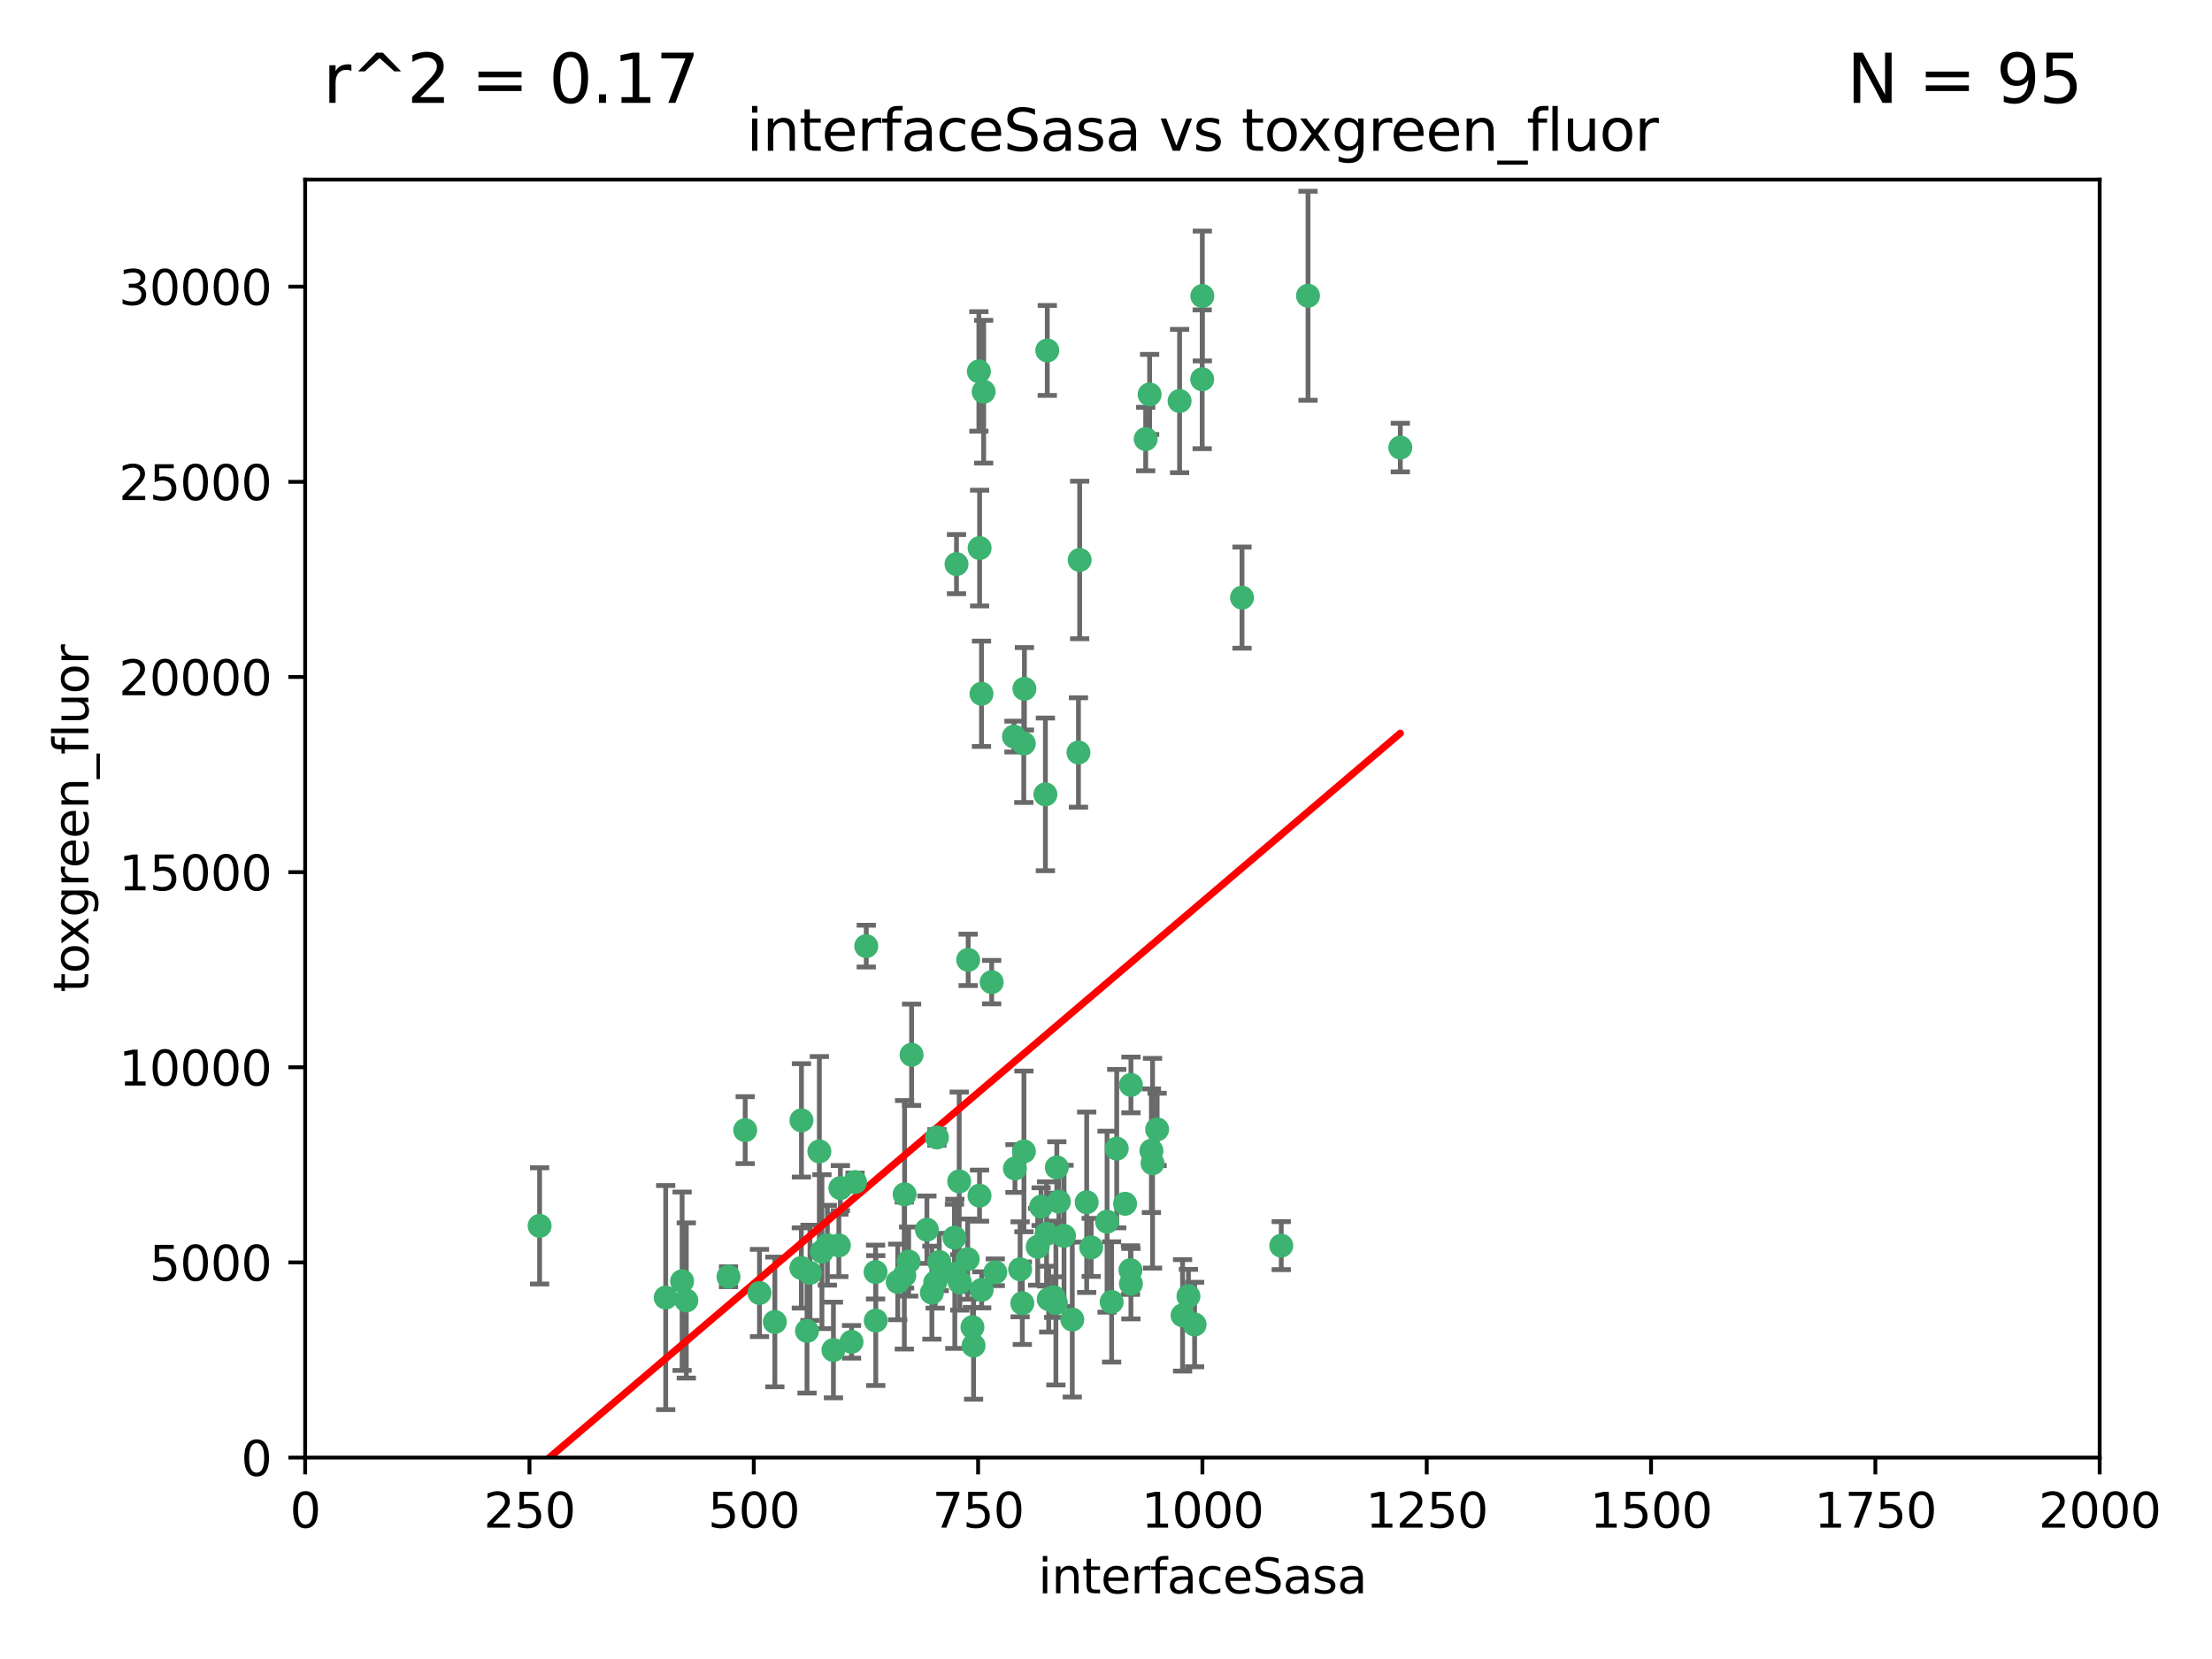 <?xml version="1.0" encoding="utf-8" standalone="no"?>
<!DOCTYPE svg PUBLIC "-//W3C//DTD SVG 1.1//EN"
  "http://www.w3.org/Graphics/SVG/1.1/DTD/svg11.dtd">
<svg xmlns:xlink="http://www.w3.org/1999/xlink" width="460.8pt" height="345.6pt" viewBox="0 0 460.8 345.6" xmlns="http://www.w3.org/2000/svg" version="1.1">
 <defs>
  <style type="text/css">*{stroke-linejoin: round; stroke-linecap: butt}</style>
 </defs>
 <g id="figure_1">
  <g id="patch_1">
   <path d="M 0 345.6 
L 460.8 345.6 
L 460.8 0 
L 0 0 
z
" style="fill: #ffffff"/>
  </g>
  <g id="axes_1">
   <g id="patch_2">
    <path d="M 63.571 303.64 
L 437.4 303.64 
L 437.4 37.411 
L 63.571 37.411 
z
" style="fill: #ffffff"/>
   </g>
   <g id="PathCollection_1">
    <defs>
     <path id="mb140b99d58" d="M 0 1.118 
C 0.297 1.118 0.581 1 0.791 0.791 
C 1 0.581 1.118 0.297 1.118 0 
C 1.118 -0.297 1 -0.581 0.791 -0.791 
C 0.581 -1 0.297 -1.118 0 -1.118 
C -0.297 -1.118 -0.581 -1 -0.791 -0.791 
C -1 -0.581 -1.118 -0.297 -1.118 0 
C -1.118 0.297 -1 0.581 -0.791 0.791 
C -0.581 1 -0.297 1.118 0 1.118 
z
" style="stroke: #3cb371"/>
    </defs>
    <g clip-path="url(#p5250615c48)">
     <use xlink:href="#mb140b99d58" x="272.484" y="61.614" style="fill: #3cb371; stroke: #3cb371"/>
     <use xlink:href="#mb140b99d58" x="239.489" y="82.171" style="fill: #3cb371; stroke: #3cb371"/>
     <use xlink:href="#mb140b99d58" x="250.437" y="79.013" style="fill: #3cb371; stroke: #3cb371"/>
     <use xlink:href="#mb140b99d58" x="218.168" y="73.004" style="fill: #3cb371; stroke: #3cb371"/>
     <use xlink:href="#mb140b99d58" x="174.75" y="259.442" style="fill: #3cb371; stroke: #3cb371"/>
     <use xlink:href="#mb140b99d58" x="258.734" y="124.496" style="fill: #3cb371; stroke: #3cb371"/>
     <use xlink:href="#mb140b99d58" x="238.669" y="91.463" style="fill: #3cb371; stroke: #3cb371"/>
     <use xlink:href="#mb140b99d58" x="213.404" y="143.488" style="fill: #3cb371; stroke: #3cb371"/>
     <use xlink:href="#mb140b99d58" x="245.731" y="83.54" style="fill: #3cb371; stroke: #3cb371"/>
     <use xlink:href="#mb140b99d58" x="266.908" y="259.488" style="fill: #3cb371; stroke: #3cb371"/>
     <use xlink:href="#mb140b99d58" x="204.916" y="81.601" style="fill: #3cb371; stroke: #3cb371"/>
     <use xlink:href="#mb140b99d58" x="240.095" y="242.324" style="fill: #3cb371; stroke: #3cb371"/>
     <use xlink:href="#mb140b99d58" x="213.275" y="154.899" style="fill: #3cb371; stroke: #3cb371"/>
     <use xlink:href="#mb140b99d58" x="206.585" y="204.595" style="fill: #3cb371; stroke: #3cb371"/>
     <use xlink:href="#mb140b99d58" x="291.711" y="93.237" style="fill: #3cb371; stroke: #3cb371"/>
     <use xlink:href="#mb140b99d58" x="239.86" y="239.715" style="fill: #3cb371; stroke: #3cb371"/>
     <use xlink:href="#mb140b99d58" x="224.916" y="116.65" style="fill: #3cb371; stroke: #3cb371"/>
     <use xlink:href="#mb140b99d58" x="250.465" y="61.664" style="fill: #3cb371; stroke: #3cb371"/>
     <use xlink:href="#mb140b99d58" x="199.256" y="117.515" style="fill: #3cb371; stroke: #3cb371"/>
     <use xlink:href="#mb140b99d58" x="204.462" y="144.527" style="fill: #3cb371; stroke: #3cb371"/>
     <use xlink:href="#mb140b99d58" x="201.688" y="199.958" style="fill: #3cb371; stroke: #3cb371"/>
     <use xlink:href="#mb140b99d58" x="216.882" y="251.367" style="fill: #3cb371; stroke: #3cb371"/>
     <use xlink:href="#mb140b99d58" x="217.777" y="165.485" style="fill: #3cb371; stroke: #3cb371"/>
     <use xlink:href="#mb140b99d58" x="203.92" y="77.373" style="fill: #3cb371; stroke: #3cb371"/>
     <use xlink:href="#mb140b99d58" x="204.073" y="114.173" style="fill: #3cb371; stroke: #3cb371"/>
     <use xlink:href="#mb140b99d58" x="224.662" y="156.754" style="fill: #3cb371; stroke: #3cb371"/>
     <use xlink:href="#mb140b99d58" x="204.503" y="268.694" style="fill: #3cb371; stroke: #3cb371"/>
     <use xlink:href="#mb140b99d58" x="226.377" y="250.45" style="fill: #3cb371; stroke: #3cb371"/>
     <use xlink:href="#mb140b99d58" x="234.375" y="250.767" style="fill: #3cb371; stroke: #3cb371"/>
     <use xlink:href="#mb140b99d58" x="221.654" y="257.451" style="fill: #3cb371; stroke: #3cb371"/>
     <use xlink:href="#mb140b99d58" x="227.314" y="259.853" style="fill: #3cb371; stroke: #3cb371"/>
     <use xlink:href="#mb140b99d58" x="195.666" y="262.896" style="fill: #3cb371; stroke: #3cb371"/>
     <use xlink:href="#mb140b99d58" x="235.596" y="226.007" style="fill: #3cb371; stroke: #3cb371"/>
     <use xlink:href="#mb140b99d58" x="247.573" y="270.018" style="fill: #3cb371; stroke: #3cb371"/>
     <use xlink:href="#mb140b99d58" x="232.635" y="239.279" style="fill: #3cb371; stroke: #3cb371"/>
     <use xlink:href="#mb140b99d58" x="235.59" y="267.417" style="fill: #3cb371; stroke: #3cb371"/>
     <use xlink:href="#mb140b99d58" x="201.587" y="262.293" style="fill: #3cb371; stroke: #3cb371"/>
     <use xlink:href="#mb140b99d58" x="231.574" y="271.21" style="fill: #3cb371; stroke: #3cb371"/>
     <use xlink:href="#mb140b99d58" x="216.174" y="259.732" style="fill: #3cb371; stroke: #3cb371"/>
     <use xlink:href="#mb140b99d58" x="220.589" y="250.32" style="fill: #3cb371; stroke: #3cb371"/>
     <use xlink:href="#mb140b99d58" x="219.488" y="270.21" style="fill: #3cb371; stroke: #3cb371"/>
     <use xlink:href="#mb140b99d58" x="230.62" y="254.498" style="fill: #3cb371; stroke: #3cb371"/>
     <use xlink:href="#mb140b99d58" x="212.968" y="271.489" style="fill: #3cb371; stroke: #3cb371"/>
     <use xlink:href="#mb140b99d58" x="178.12" y="246.243" style="fill: #3cb371; stroke: #3cb371"/>
     <use xlink:href="#mb140b99d58" x="246.349" y="274.013" style="fill: #3cb371; stroke: #3cb371"/>
     <use xlink:href="#mb140b99d58" x="220.157" y="243.195" style="fill: #3cb371; stroke: #3cb371"/>
     <use xlink:href="#mb140b99d58" x="235.495" y="264.587" style="fill: #3cb371; stroke: #3cb371"/>
     <use xlink:href="#mb140b99d58" x="180.458" y="197.095" style="fill: #3cb371; stroke: #3cb371"/>
     <use xlink:href="#mb140b99d58" x="211.23" y="153.437" style="fill: #3cb371; stroke: #3cb371"/>
     <use xlink:href="#mb140b99d58" x="248.859" y="275.924" style="fill: #3cb371; stroke: #3cb371"/>
     <use xlink:href="#mb140b99d58" x="202.811" y="280.312" style="fill: #3cb371; stroke: #3cb371"/>
     <use xlink:href="#mb140b99d58" x="223.376" y="274.887" style="fill: #3cb371; stroke: #3cb371"/>
     <use xlink:href="#mb140b99d58" x="212.512" y="264.421" style="fill: #3cb371; stroke: #3cb371"/>
     <use xlink:href="#mb140b99d58" x="219.963" y="271.445" style="fill: #3cb371; stroke: #3cb371"/>
     <use xlink:href="#mb140b99d58" x="189.899" y="219.726" style="fill: #3cb371; stroke: #3cb371"/>
     <use xlink:href="#mb140b99d58" x="198.905" y="265.361" style="fill: #3cb371; stroke: #3cb371"/>
     <use xlink:href="#mb140b99d58" x="202.578" y="276.469" style="fill: #3cb371; stroke: #3cb371"/>
     <use xlink:href="#mb140b99d58" x="188.387" y="265.726" style="fill: #3cb371; stroke: #3cb371"/>
     <use xlink:href="#mb140b99d58" x="194.819" y="267.18" style="fill: #3cb371; stroke: #3cb371"/>
     <use xlink:href="#mb140b99d58" x="194.129" y="269.285" style="fill: #3cb371; stroke: #3cb371"/>
     <use xlink:href="#mb140b99d58" x="218.463" y="270.633" style="fill: #3cb371; stroke: #3cb371"/>
     <use xlink:href="#mb140b99d58" x="213.303" y="239.858" style="fill: #3cb371; stroke: #3cb371"/>
     <use xlink:href="#mb140b99d58" x="177.389" y="279.53" style="fill: #3cb371; stroke: #3cb371"/>
     <use xlink:href="#mb140b99d58" x="199.948" y="267.152" style="fill: #3cb371; stroke: #3cb371"/>
     <use xlink:href="#mb140b99d58" x="182.396" y="264.992" style="fill: #3cb371; stroke: #3cb371"/>
     <use xlink:href="#mb140b99d58" x="151.757" y="265.963" style="fill: #3cb371; stroke: #3cb371"/>
     <use xlink:href="#mb140b99d58" x="207.338" y="265.042" style="fill: #3cb371; stroke: #3cb371"/>
     <use xlink:href="#mb140b99d58" x="175.066" y="247.505" style="fill: #3cb371; stroke: #3cb371"/>
     <use xlink:href="#mb140b99d58" x="199.821" y="246.109" style="fill: #3cb371; stroke: #3cb371"/>
     <use xlink:href="#mb140b99d58" x="218.019" y="257.051" style="fill: #3cb371; stroke: #3cb371"/>
     <use xlink:href="#mb140b99d58" x="166.935" y="264.136" style="fill: #3cb371; stroke: #3cb371"/>
     <use xlink:href="#mb140b99d58" x="198.83" y="257.838" style="fill: #3cb371; stroke: #3cb371"/>
     <use xlink:href="#mb140b99d58" x="211.432" y="243.416" style="fill: #3cb371; stroke: #3cb371"/>
     <use xlink:href="#mb140b99d58" x="172.357" y="259.404" style="fill: #3cb371; stroke: #3cb371"/>
     <use xlink:href="#mb140b99d58" x="166.957" y="233.39" style="fill: #3cb371; stroke: #3cb371"/>
     <use xlink:href="#mb140b99d58" x="241.052" y="235.267" style="fill: #3cb371; stroke: #3cb371"/>
     <use xlink:href="#mb140b99d58" x="193.088" y="256.17" style="fill: #3cb371; stroke: #3cb371"/>
     <use xlink:href="#mb140b99d58" x="112.41" y="255.371" style="fill: #3cb371; stroke: #3cb371"/>
     <use xlink:href="#mb140b99d58" x="188.445" y="248.797" style="fill: #3cb371; stroke: #3cb371"/>
     <use xlink:href="#mb140b99d58" x="170.686" y="239.862" style="fill: #3cb371; stroke: #3cb371"/>
     <use xlink:href="#mb140b99d58" x="173.619" y="281.233" style="fill: #3cb371; stroke: #3cb371"/>
     <use xlink:href="#mb140b99d58" x="142.971" y="270.911" style="fill: #3cb371; stroke: #3cb371"/>
     <use xlink:href="#mb140b99d58" x="155.238" y="235.431" style="fill: #3cb371; stroke: #3cb371"/>
     <use xlink:href="#mb140b99d58" x="161.415" y="275.386" style="fill: #3cb371; stroke: #3cb371"/>
     <use xlink:href="#mb140b99d58" x="195.181" y="236.943" style="fill: #3cb371; stroke: #3cb371"/>
     <use xlink:href="#mb140b99d58" x="168.116" y="277.252" style="fill: #3cb371; stroke: #3cb371"/>
     <use xlink:href="#mb140b99d58" x="138.681" y="270.307" style="fill: #3cb371; stroke: #3cb371"/>
     <use xlink:href="#mb140b99d58" x="204.052" y="249.072" style="fill: #3cb371; stroke: #3cb371"/>
     <use xlink:href="#mb140b99d58" x="187.013" y="267.05" style="fill: #3cb371; stroke: #3cb371"/>
     <use xlink:href="#mb140b99d58" x="158.215" y="269.353" style="fill: #3cb371; stroke: #3cb371"/>
     <use xlink:href="#mb140b99d58" x="189.29" y="262.805" style="fill: #3cb371; stroke: #3cb371"/>
     <use xlink:href="#mb140b99d58" x="182.439" y="275.102" style="fill: #3cb371; stroke: #3cb371"/>
     <use xlink:href="#mb140b99d58" x="171.225" y="260.738" style="fill: #3cb371; stroke: #3cb371"/>
     <use xlink:href="#mb140b99d58" x="142.096" y="266.902" style="fill: #3cb371; stroke: #3cb371"/>
     <use xlink:href="#mb140b99d58" x="168.733" y="265.155" style="fill: #3cb371; stroke: #3cb371"/>
    </g>
   </g>
   <g id="matplotlib.axis_1">
    <g id="xtick_1">
     <g id="line2d_1">
      <defs>
       <path id="m06072b4616" d="M 0 0 
L 0 3.5 
" style="stroke: #000000; stroke-width: 0.8"/>
      </defs>
      <g>
       <use xlink:href="#m06072b4616" x="63.571" y="303.64" style="stroke: #000000; stroke-width: 0.8"/>
      </g>
     </g>
     <g id="text_1">
      <!-- 0 -->
      <g transform="translate(60.39 318.238)scale(0.1 -0.1)">
       <defs>
        <path id="DejaVuSans-30" d="M 2034 4250 
Q 1547 4250 1301 3770 
Q 1056 3291 1056 2328 
Q 1056 1369 1301 889 
Q 1547 409 2034 409 
Q 2525 409 2770 889 
Q 3016 1369 3016 2328 
Q 3016 3291 2770 3770 
Q 2525 4250 2034 4250 
z
M 2034 4750 
Q 2819 4750 3233 4129 
Q 3647 3509 3647 2328 
Q 3647 1150 3233 529 
Q 2819 -91 2034 -91 
Q 1250 -91 836 529 
Q 422 1150 422 2328 
Q 422 3509 836 4129 
Q 1250 4750 2034 4750 
z
" transform="scale(0.016)"/>
       </defs>
       <use xlink:href="#DejaVuSans-30"/>
      </g>
     </g>
    </g>
    <g id="xtick_2">
     <g id="line2d_2">
      <g>
       <use xlink:href="#m06072b4616" x="110.3" y="303.64" style="stroke: #000000; stroke-width: 0.8"/>
      </g>
     </g>
     <g id="text_2">
      <!-- 250 -->
      <g transform="translate(100.756 318.238)scale(0.1 -0.1)">
       <defs>
        <path id="DejaVuSans-32" d="M 1228 531 
L 3431 531 
L 3431 0 
L 469 0 
L 469 531 
Q 828 903 1448 1529 
Q 2069 2156 2228 2338 
Q 2531 2678 2651 2914 
Q 2772 3150 2772 3378 
Q 2772 3750 2511 3984 
Q 2250 4219 1831 4219 
Q 1534 4219 1204 4116 
Q 875 4013 500 3803 
L 500 4441 
Q 881 4594 1212 4672 
Q 1544 4750 1819 4750 
Q 2544 4750 2975 4387 
Q 3406 4025 3406 3419 
Q 3406 3131 3298 2873 
Q 3191 2616 2906 2266 
Q 2828 2175 2409 1742 
Q 1991 1309 1228 531 
z
" transform="scale(0.016)"/>
        <path id="DejaVuSans-35" d="M 691 4666 
L 3169 4666 
L 3169 4134 
L 1269 4134 
L 1269 2991 
Q 1406 3038 1543 3061 
Q 1681 3084 1819 3084 
Q 2600 3084 3056 2656 
Q 3513 2228 3513 1497 
Q 3513 744 3044 326 
Q 2575 -91 1722 -91 
Q 1428 -91 1123 -41 
Q 819 9 494 109 
L 494 744 
Q 775 591 1075 516 
Q 1375 441 1709 441 
Q 2250 441 2565 725 
Q 2881 1009 2881 1497 
Q 2881 1984 2565 2268 
Q 2250 2553 1709 2553 
Q 1456 2553 1204 2497 
Q 953 2441 691 2322 
L 691 4666 
z
" transform="scale(0.016)"/>
       </defs>
       <use xlink:href="#DejaVuSans-32"/>
       <use xlink:href="#DejaVuSans-35" x="63.623"/>
       <use xlink:href="#DejaVuSans-30" x="127.246"/>
      </g>
     </g>
    </g>
    <g id="xtick_3">
     <g id="line2d_3">
      <g>
       <use xlink:href="#m06072b4616" x="157.028" y="303.64" style="stroke: #000000; stroke-width: 0.8"/>
      </g>
     </g>
     <g id="text_3">
      <!-- 500 -->
      <g transform="translate(147.485 318.238)scale(0.1 -0.1)">
       <use xlink:href="#DejaVuSans-35"/>
       <use xlink:href="#DejaVuSans-30" x="63.623"/>
       <use xlink:href="#DejaVuSans-30" x="127.246"/>
      </g>
     </g>
    </g>
    <g id="xtick_4">
     <g id="line2d_4">
      <g>
       <use xlink:href="#m06072b4616" x="203.757" y="303.64" style="stroke: #000000; stroke-width: 0.8"/>
      </g>
     </g>
     <g id="text_4">
      <!-- 750 -->
      <g transform="translate(194.213 318.238)scale(0.1 -0.1)">
       <defs>
        <path id="DejaVuSans-37" d="M 525 4666 
L 3525 4666 
L 3525 4397 
L 1831 0 
L 1172 0 
L 2766 4134 
L 525 4134 
L 525 4666 
z
" transform="scale(0.016)"/>
       </defs>
       <use xlink:href="#DejaVuSans-37"/>
       <use xlink:href="#DejaVuSans-35" x="63.623"/>
       <use xlink:href="#DejaVuSans-30" x="127.246"/>
      </g>
     </g>
    </g>
    <g id="xtick_5">
     <g id="line2d_5">
      <g>
       <use xlink:href="#m06072b4616" x="250.486" y="303.64" style="stroke: #000000; stroke-width: 0.8"/>
      </g>
     </g>
     <g id="text_5">
      <!-- 1000 -->
      <g transform="translate(237.761 318.238)scale(0.1 -0.1)">
       <defs>
        <path id="DejaVuSans-31" d="M 794 531 
L 1825 531 
L 1825 4091 
L 703 3866 
L 703 4441 
L 1819 4666 
L 2450 4666 
L 2450 531 
L 3481 531 
L 3481 0 
L 794 0 
L 794 531 
z
" transform="scale(0.016)"/>
       </defs>
       <use xlink:href="#DejaVuSans-31"/>
       <use xlink:href="#DejaVuSans-30" x="63.623"/>
       <use xlink:href="#DejaVuSans-30" x="127.246"/>
       <use xlink:href="#DejaVuSans-30" x="190.869"/>
      </g>
     </g>
    </g>
    <g id="xtick_6">
     <g id="line2d_6">
      <g>
       <use xlink:href="#m06072b4616" x="297.214" y="303.64" style="stroke: #000000; stroke-width: 0.8"/>
      </g>
     </g>
     <g id="text_6">
      <!-- 1250 -->
      <g transform="translate(284.489 318.238)scale(0.1 -0.1)">
       <use xlink:href="#DejaVuSans-31"/>
       <use xlink:href="#DejaVuSans-32" x="63.623"/>
       <use xlink:href="#DejaVuSans-35" x="127.246"/>
       <use xlink:href="#DejaVuSans-30" x="190.869"/>
      </g>
     </g>
    </g>
    <g id="xtick_7">
     <g id="line2d_7">
      <g>
       <use xlink:href="#m06072b4616" x="343.943" y="303.64" style="stroke: #000000; stroke-width: 0.8"/>
      </g>
     </g>
     <g id="text_7">
      <!-- 1500 -->
      <g transform="translate(331.218 318.238)scale(0.1 -0.1)">
       <use xlink:href="#DejaVuSans-31"/>
       <use xlink:href="#DejaVuSans-35" x="63.623"/>
       <use xlink:href="#DejaVuSans-30" x="127.246"/>
       <use xlink:href="#DejaVuSans-30" x="190.869"/>
      </g>
     </g>
    </g>
    <g id="xtick_8">
     <g id="line2d_8">
      <g>
       <use xlink:href="#m06072b4616" x="390.671" y="303.64" style="stroke: #000000; stroke-width: 0.8"/>
      </g>
     </g>
     <g id="text_8">
      <!-- 1750 -->
      <g transform="translate(377.946 318.238)scale(0.1 -0.1)">
       <use xlink:href="#DejaVuSans-31"/>
       <use xlink:href="#DejaVuSans-37" x="63.623"/>
       <use xlink:href="#DejaVuSans-35" x="127.246"/>
       <use xlink:href="#DejaVuSans-30" x="190.869"/>
      </g>
     </g>
    </g>
    <g id="xtick_9">
     <g id="line2d_9">
      <g>
       <use xlink:href="#m06072b4616" x="437.4" y="303.64" style="stroke: #000000; stroke-width: 0.8"/>
      </g>
     </g>
     <g id="text_9">
      <!-- 2000 -->
      <g transform="translate(424.675 318.238)scale(0.1 -0.1)">
       <use xlink:href="#DejaVuSans-32"/>
       <use xlink:href="#DejaVuSans-30" x="63.623"/>
       <use xlink:href="#DejaVuSans-30" x="127.246"/>
       <use xlink:href="#DejaVuSans-30" x="190.869"/>
      </g>
     </g>
    </g>
    <g id="text_10">
     <!-- interfaceSasa -->
     <g transform="translate(216.279 331.917)scale(0.1 -0.1)">
      <defs>
       <path id="DejaVuSans-69" d="M 603 3500 
L 1178 3500 
L 1178 0 
L 603 0 
L 603 3500 
z
M 603 4863 
L 1178 4863 
L 1178 4134 
L 603 4134 
L 603 4863 
z
" transform="scale(0.016)"/>
       <path id="DejaVuSans-6e" d="M 3513 2113 
L 3513 0 
L 2938 0 
L 2938 2094 
Q 2938 2591 2744 2837 
Q 2550 3084 2163 3084 
Q 1697 3084 1428 2787 
Q 1159 2491 1159 1978 
L 1159 0 
L 581 0 
L 581 3500 
L 1159 3500 
L 1159 2956 
Q 1366 3272 1645 3428 
Q 1925 3584 2291 3584 
Q 2894 3584 3203 3211 
Q 3513 2838 3513 2113 
z
" transform="scale(0.016)"/>
       <path id="DejaVuSans-74" d="M 1172 4494 
L 1172 3500 
L 2356 3500 
L 2356 3053 
L 1172 3053 
L 1172 1153 
Q 1172 725 1289 603 
Q 1406 481 1766 481 
L 2356 481 
L 2356 0 
L 1766 0 
Q 1100 0 847 248 
Q 594 497 594 1153 
L 594 3053 
L 172 3053 
L 172 3500 
L 594 3500 
L 594 4494 
L 1172 4494 
z
" transform="scale(0.016)"/>
       <path id="DejaVuSans-65" d="M 3597 1894 
L 3597 1613 
L 953 1613 
Q 991 1019 1311 708 
Q 1631 397 2203 397 
Q 2534 397 2845 478 
Q 3156 559 3463 722 
L 3463 178 
Q 3153 47 2828 -22 
Q 2503 -91 2169 -91 
Q 1331 -91 842 396 
Q 353 884 353 1716 
Q 353 2575 817 3079 
Q 1281 3584 2069 3584 
Q 2775 3584 3186 3129 
Q 3597 2675 3597 1894 
z
M 3022 2063 
Q 3016 2534 2758 2815 
Q 2500 3097 2075 3097 
Q 1594 3097 1305 2825 
Q 1016 2553 972 2059 
L 3022 2063 
z
" transform="scale(0.016)"/>
       <path id="DejaVuSans-72" d="M 2631 2963 
Q 2534 3019 2420 3045 
Q 2306 3072 2169 3072 
Q 1681 3072 1420 2755 
Q 1159 2438 1159 1844 
L 1159 0 
L 581 0 
L 581 3500 
L 1159 3500 
L 1159 2956 
Q 1341 3275 1631 3429 
Q 1922 3584 2338 3584 
Q 2397 3584 2469 3576 
Q 2541 3569 2628 3553 
L 2631 2963 
z
" transform="scale(0.016)"/>
       <path id="DejaVuSans-66" d="M 2375 4863 
L 2375 4384 
L 1825 4384 
Q 1516 4384 1395 4259 
Q 1275 4134 1275 3809 
L 1275 3500 
L 2222 3500 
L 2222 3053 
L 1275 3053 
L 1275 0 
L 697 0 
L 697 3053 
L 147 3053 
L 147 3500 
L 697 3500 
L 697 3744 
Q 697 4328 969 4595 
Q 1241 4863 1831 4863 
L 2375 4863 
z
" transform="scale(0.016)"/>
       <path id="DejaVuSans-61" d="M 2194 1759 
Q 1497 1759 1228 1600 
Q 959 1441 959 1056 
Q 959 750 1161 570 
Q 1363 391 1709 391 
Q 2188 391 2477 730 
Q 2766 1069 2766 1631 
L 2766 1759 
L 2194 1759 
z
M 3341 1997 
L 3341 0 
L 2766 0 
L 2766 531 
Q 2569 213 2275 61 
Q 1981 -91 1556 -91 
Q 1019 -91 701 211 
Q 384 513 384 1019 
Q 384 1609 779 1909 
Q 1175 2209 1959 2209 
L 2766 2209 
L 2766 2266 
Q 2766 2663 2505 2880 
Q 2244 3097 1772 3097 
Q 1472 3097 1187 3025 
Q 903 2953 641 2809 
L 641 3341 
Q 956 3463 1253 3523 
Q 1550 3584 1831 3584 
Q 2591 3584 2966 3190 
Q 3341 2797 3341 1997 
z
" transform="scale(0.016)"/>
       <path id="DejaVuSans-63" d="M 3122 3366 
L 3122 2828 
Q 2878 2963 2633 3030 
Q 2388 3097 2138 3097 
Q 1578 3097 1268 2742 
Q 959 2388 959 1747 
Q 959 1106 1268 751 
Q 1578 397 2138 397 
Q 2388 397 2633 464 
Q 2878 531 3122 666 
L 3122 134 
Q 2881 22 2623 -34 
Q 2366 -91 2075 -91 
Q 1284 -91 818 406 
Q 353 903 353 1747 
Q 353 2603 823 3093 
Q 1294 3584 2113 3584 
Q 2378 3584 2631 3529 
Q 2884 3475 3122 3366 
z
" transform="scale(0.016)"/>
       <path id="DejaVuSans-53" d="M 3425 4513 
L 3425 3897 
Q 3066 4069 2747 4153 
Q 2428 4238 2131 4238 
Q 1616 4238 1336 4038 
Q 1056 3838 1056 3469 
Q 1056 3159 1242 3001 
Q 1428 2844 1947 2747 
L 2328 2669 
Q 3034 2534 3370 2195 
Q 3706 1856 3706 1288 
Q 3706 609 3251 259 
Q 2797 -91 1919 -91 
Q 1588 -91 1214 -16 
Q 841 59 441 206 
L 441 856 
Q 825 641 1194 531 
Q 1563 422 1919 422 
Q 2459 422 2753 634 
Q 3047 847 3047 1241 
Q 3047 1584 2836 1778 
Q 2625 1972 2144 2069 
L 1759 2144 
Q 1053 2284 737 2584 
Q 422 2884 422 3419 
Q 422 4038 858 4394 
Q 1294 4750 2059 4750 
Q 2388 4750 2728 4690 
Q 3069 4631 3425 4513 
z
" transform="scale(0.016)"/>
       <path id="DejaVuSans-73" d="M 2834 3397 
L 2834 2853 
Q 2591 2978 2328 3040 
Q 2066 3103 1784 3103 
Q 1356 3103 1142 2972 
Q 928 2841 928 2578 
Q 928 2378 1081 2264 
Q 1234 2150 1697 2047 
L 1894 2003 
Q 2506 1872 2764 1633 
Q 3022 1394 3022 966 
Q 3022 478 2636 193 
Q 2250 -91 1575 -91 
Q 1294 -91 989 -36 
Q 684 19 347 128 
L 347 722 
Q 666 556 975 473 
Q 1284 391 1588 391 
Q 1994 391 2212 530 
Q 2431 669 2431 922 
Q 2431 1156 2273 1281 
Q 2116 1406 1581 1522 
L 1381 1569 
Q 847 1681 609 1914 
Q 372 2147 372 2553 
Q 372 3047 722 3315 
Q 1072 3584 1716 3584 
Q 2034 3584 2315 3537 
Q 2597 3491 2834 3397 
z
" transform="scale(0.016)"/>
      </defs>
      <use xlink:href="#DejaVuSans-69"/>
      <use xlink:href="#DejaVuSans-6e" x="27.783"/>
      <use xlink:href="#DejaVuSans-74" x="91.162"/>
      <use xlink:href="#DejaVuSans-65" x="130.371"/>
      <use xlink:href="#DejaVuSans-72" x="191.895"/>
      <use xlink:href="#DejaVuSans-66" x="233.008"/>
      <use xlink:href="#DejaVuSans-61" x="268.213"/>
      <use xlink:href="#DejaVuSans-63" x="329.492"/>
      <use xlink:href="#DejaVuSans-65" x="384.473"/>
      <use xlink:href="#DejaVuSans-53" x="445.996"/>
      <use xlink:href="#DejaVuSans-61" x="509.473"/>
      <use xlink:href="#DejaVuSans-73" x="570.752"/>
      <use xlink:href="#DejaVuSans-61" x="622.852"/>
     </g>
    </g>
   </g>
   <g id="matplotlib.axis_2">
    <g id="ytick_1">
     <g id="line2d_10">
      <defs>
       <path id="m15b85e7054" d="M 0 0 
L -3.5 0 
" style="stroke: #000000; stroke-width: 0.8"/>
      </defs>
      <g>
       <use xlink:href="#m15b85e7054" x="63.571" y="303.64" style="stroke: #000000; stroke-width: 0.8"/>
      </g>
     </g>
     <g id="text_11">
      <!-- 0 -->
      <g transform="translate(50.209 307.439)scale(0.1 -0.1)">
       <use xlink:href="#DejaVuSans-30"/>
      </g>
     </g>
    </g>
    <g id="ytick_2">
     <g id="line2d_11">
      <g>
       <use xlink:href="#m15b85e7054" x="63.571" y="262.986" style="stroke: #000000; stroke-width: 0.8"/>
      </g>
     </g>
     <g id="text_12">
      <!-- 5000 -->
      <g transform="translate(31.121 266.786)scale(0.1 -0.1)">
       <use xlink:href="#DejaVuSans-35"/>
       <use xlink:href="#DejaVuSans-30" x="63.623"/>
       <use xlink:href="#DejaVuSans-30" x="127.246"/>
       <use xlink:href="#DejaVuSans-30" x="190.869"/>
      </g>
     </g>
    </g>
    <g id="ytick_3">
     <g id="line2d_12">
      <g>
       <use xlink:href="#m15b85e7054" x="63.571" y="222.333" style="stroke: #000000; stroke-width: 0.8"/>
      </g>
     </g>
     <g id="text_13">
      <!-- 10000 -->
      <g transform="translate(24.759 226.132)scale(0.1 -0.1)">
       <use xlink:href="#DejaVuSans-31"/>
       <use xlink:href="#DejaVuSans-30" x="63.623"/>
       <use xlink:href="#DejaVuSans-30" x="127.246"/>
       <use xlink:href="#DejaVuSans-30" x="190.869"/>
       <use xlink:href="#DejaVuSans-30" x="254.492"/>
      </g>
     </g>
    </g>
    <g id="ytick_4">
     <g id="line2d_13">
      <g>
       <use xlink:href="#m15b85e7054" x="63.571" y="181.679" style="stroke: #000000; stroke-width: 0.8"/>
      </g>
     </g>
     <g id="text_14">
      <!-- 15000 -->
      <g transform="translate(24.759 185.478)scale(0.1 -0.1)">
       <use xlink:href="#DejaVuSans-31"/>
       <use xlink:href="#DejaVuSans-35" x="63.623"/>
       <use xlink:href="#DejaVuSans-30" x="127.246"/>
       <use xlink:href="#DejaVuSans-30" x="190.869"/>
       <use xlink:href="#DejaVuSans-30" x="254.492"/>
      </g>
     </g>
    </g>
    <g id="ytick_5">
     <g id="line2d_14">
      <g>
       <use xlink:href="#m15b85e7054" x="63.571" y="141.026" style="stroke: #000000; stroke-width: 0.8"/>
      </g>
     </g>
     <g id="text_15">
      <!-- 20000 -->
      <g transform="translate(24.759 144.825)scale(0.1 -0.1)">
       <use xlink:href="#DejaVuSans-32"/>
       <use xlink:href="#DejaVuSans-30" x="63.623"/>
       <use xlink:href="#DejaVuSans-30" x="127.246"/>
       <use xlink:href="#DejaVuSans-30" x="190.869"/>
       <use xlink:href="#DejaVuSans-30" x="254.492"/>
      </g>
     </g>
    </g>
    <g id="ytick_6">
     <g id="line2d_15">
      <g>
       <use xlink:href="#m15b85e7054" x="63.571" y="100.372" style="stroke: #000000; stroke-width: 0.8"/>
      </g>
     </g>
     <g id="text_16">
      <!-- 25000 -->
      <g transform="translate(24.759 104.171)scale(0.1 -0.1)">
       <use xlink:href="#DejaVuSans-32"/>
       <use xlink:href="#DejaVuSans-35" x="63.623"/>
       <use xlink:href="#DejaVuSans-30" x="127.246"/>
       <use xlink:href="#DejaVuSans-30" x="190.869"/>
       <use xlink:href="#DejaVuSans-30" x="254.492"/>
      </g>
     </g>
    </g>
    <g id="ytick_7">
     <g id="line2d_16">
      <g>
       <use xlink:href="#m15b85e7054" x="63.571" y="59.718" style="stroke: #000000; stroke-width: 0.8"/>
      </g>
     </g>
     <g id="text_17">
      <!-- 30000 -->
      <g transform="translate(24.759 63.518)scale(0.1 -0.1)">
       <defs>
        <path id="DejaVuSans-33" d="M 2597 2516 
Q 3050 2419 3304 2112 
Q 3559 1806 3559 1356 
Q 3559 666 3084 287 
Q 2609 -91 1734 -91 
Q 1441 -91 1130 -33 
Q 819 25 488 141 
L 488 750 
Q 750 597 1062 519 
Q 1375 441 1716 441 
Q 2309 441 2620 675 
Q 2931 909 2931 1356 
Q 2931 1769 2642 2001 
Q 2353 2234 1838 2234 
L 1294 2234 
L 1294 2753 
L 1863 2753 
Q 2328 2753 2575 2939 
Q 2822 3125 2822 3475 
Q 2822 3834 2567 4026 
Q 2313 4219 1838 4219 
Q 1578 4219 1281 4162 
Q 984 4106 628 3988 
L 628 4550 
Q 988 4650 1302 4700 
Q 1616 4750 1894 4750 
Q 2613 4750 3031 4423 
Q 3450 4097 3450 3541 
Q 3450 3153 3228 2886 
Q 3006 2619 2597 2516 
z
" transform="scale(0.016)"/>
       </defs>
       <use xlink:href="#DejaVuSans-33"/>
       <use xlink:href="#DejaVuSans-30" x="63.623"/>
       <use xlink:href="#DejaVuSans-30" x="127.246"/>
       <use xlink:href="#DejaVuSans-30" x="190.869"/>
       <use xlink:href="#DejaVuSans-30" x="254.492"/>
      </g>
     </g>
    </g>
    <g id="text_18">
     <!-- toxgreen_fluor -->
     <g transform="translate(18.401 206.72)rotate(-90)scale(0.1 -0.1)">
      <defs>
       <path id="DejaVuSans-6f" d="M 1959 3097 
Q 1497 3097 1228 2736 
Q 959 2375 959 1747 
Q 959 1119 1226 758 
Q 1494 397 1959 397 
Q 2419 397 2687 759 
Q 2956 1122 2956 1747 
Q 2956 2369 2687 2733 
Q 2419 3097 1959 3097 
z
M 1959 3584 
Q 2709 3584 3137 3096 
Q 3566 2609 3566 1747 
Q 3566 888 3137 398 
Q 2709 -91 1959 -91 
Q 1206 -91 779 398 
Q 353 888 353 1747 
Q 353 2609 779 3096 
Q 1206 3584 1959 3584 
z
" transform="scale(0.016)"/>
       <path id="DejaVuSans-78" d="M 3513 3500 
L 2247 1797 
L 3578 0 
L 2900 0 
L 1881 1375 
L 863 0 
L 184 0 
L 1544 1831 
L 300 3500 
L 978 3500 
L 1906 2253 
L 2834 3500 
L 3513 3500 
z
" transform="scale(0.016)"/>
       <path id="DejaVuSans-67" d="M 2906 1791 
Q 2906 2416 2648 2759 
Q 2391 3103 1925 3103 
Q 1463 3103 1205 2759 
Q 947 2416 947 1791 
Q 947 1169 1205 825 
Q 1463 481 1925 481 
Q 2391 481 2648 825 
Q 2906 1169 2906 1791 
z
M 3481 434 
Q 3481 -459 3084 -895 
Q 2688 -1331 1869 -1331 
Q 1566 -1331 1297 -1286 
Q 1028 -1241 775 -1147 
L 775 -588 
Q 1028 -725 1275 -790 
Q 1522 -856 1778 -856 
Q 2344 -856 2625 -561 
Q 2906 -266 2906 331 
L 2906 616 
Q 2728 306 2450 153 
Q 2172 0 1784 0 
Q 1141 0 747 490 
Q 353 981 353 1791 
Q 353 2603 747 3093 
Q 1141 3584 1784 3584 
Q 2172 3584 2450 3431 
Q 2728 3278 2906 2969 
L 2906 3500 
L 3481 3500 
L 3481 434 
z
" transform="scale(0.016)"/>
       <path id="DejaVuSans-5f" d="M 3263 -1063 
L 3263 -1509 
L -63 -1509 
L -63 -1063 
L 3263 -1063 
z
" transform="scale(0.016)"/>
       <path id="DejaVuSans-6c" d="M 603 4863 
L 1178 4863 
L 1178 0 
L 603 0 
L 603 4863 
z
" transform="scale(0.016)"/>
       <path id="DejaVuSans-75" d="M 544 1381 
L 544 3500 
L 1119 3500 
L 1119 1403 
Q 1119 906 1312 657 
Q 1506 409 1894 409 
Q 2359 409 2629 706 
Q 2900 1003 2900 1516 
L 2900 3500 
L 3475 3500 
L 3475 0 
L 2900 0 
L 2900 538 
Q 2691 219 2414 64 
Q 2138 -91 1772 -91 
Q 1169 -91 856 284 
Q 544 659 544 1381 
z
M 1991 3584 
L 1991 3584 
z
" transform="scale(0.016)"/>
      </defs>
      <use xlink:href="#DejaVuSans-74"/>
      <use xlink:href="#DejaVuSans-6f" x="39.209"/>
      <use xlink:href="#DejaVuSans-78" x="97.266"/>
      <use xlink:href="#DejaVuSans-67" x="156.445"/>
      <use xlink:href="#DejaVuSans-72" x="219.922"/>
      <use xlink:href="#DejaVuSans-65" x="258.785"/>
      <use xlink:href="#DejaVuSans-65" x="320.309"/>
      <use xlink:href="#DejaVuSans-6e" x="381.832"/>
      <use xlink:href="#DejaVuSans-5f" x="445.211"/>
      <use xlink:href="#DejaVuSans-66" x="495.211"/>
      <use xlink:href="#DejaVuSans-6c" x="530.416"/>
      <use xlink:href="#DejaVuSans-75" x="558.199"/>
      <use xlink:href="#DejaVuSans-6f" x="621.578"/>
      <use xlink:href="#DejaVuSans-72" x="682.76"/>
     </g>
    </g>
   </g>
   <g id="LineCollection_1">
    <path d="M 272.484 83.38 
L 272.484 39.848 
" clip-path="url(#p5250615c48)" style="fill: none; stroke: #696969"/>
    <path d="M 239.489 90.514 
L 239.489 73.828 
" clip-path="url(#p5250615c48)" style="fill: none; stroke: #696969"/>
    <path d="M 250.437 93.467 
L 250.437 64.559 
" clip-path="url(#p5250615c48)" style="fill: none; stroke: #696969"/>
    <path d="M 218.168 82.377 
L 218.168 63.632 
" clip-path="url(#p5250615c48)" style="fill: none; stroke: #696969"/>
    <path d="M 174.75 265.941 
L 174.75 252.944 
" clip-path="url(#p5250615c48)" style="fill: none; stroke: #696969"/>
    <path d="M 258.734 135.03 
L 258.734 113.961 
" clip-path="url(#p5250615c48)" style="fill: none; stroke: #696969"/>
    <path d="M 238.669 98.075 
L 238.669 84.85 
" clip-path="url(#p5250615c48)" style="fill: none; stroke: #696969"/>
    <path d="M 213.404 152.078 
L 213.404 134.898 
" clip-path="url(#p5250615c48)" style="fill: none; stroke: #696969"/>
    <path d="M 245.731 98.468 
L 245.731 68.613 
" clip-path="url(#p5250615c48)" style="fill: none; stroke: #696969"/>
    <path d="M 266.908 264.487 
L 266.908 254.489 
" clip-path="url(#p5250615c48)" style="fill: none; stroke: #696969"/>
    <path d="M 204.916 96.47 
L 204.916 66.732 
" clip-path="url(#p5250615c48)" style="fill: none; stroke: #696969"/>
    <path d="M 240.095 264.166 
L 240.095 220.481 
" clip-path="url(#p5250615c48)" style="fill: none; stroke: #696969"/>
    <path d="M 213.275 167.168 
L 213.275 142.63 
" clip-path="url(#p5250615c48)" style="fill: none; stroke: #696969"/>
    <path d="M 206.585 209.116 
L 206.585 200.074 
" clip-path="url(#p5250615c48)" style="fill: none; stroke: #696969"/>
    <path d="M 291.711 98.3 
L 291.711 88.175 
" clip-path="url(#p5250615c48)" style="fill: none; stroke: #696969"/>
    <path d="M 239.86 252.593 
L 239.86 226.837 
" clip-path="url(#p5250615c48)" style="fill: none; stroke: #696969"/>
    <path d="M 224.916 133.058 
L 224.916 100.243 
" clip-path="url(#p5250615c48)" style="fill: none; stroke: #696969"/>
    <path d="M 250.465 75.185 
L 250.465 48.142 
" clip-path="url(#p5250615c48)" style="fill: none; stroke: #696969"/>
    <path d="M 199.256 123.677 
L 199.256 111.354 
" clip-path="url(#p5250615c48)" style="fill: none; stroke: #696969"/>
    <path d="M 204.462 155.498 
L 204.462 133.556 
" clip-path="url(#p5250615c48)" style="fill: none; stroke: #696969"/>
    <path d="M 201.688 205.31 
L 201.688 194.605 
" clip-path="url(#p5250615c48)" style="fill: none; stroke: #696969"/>
    <path d="M 216.882 255.294 
L 216.882 247.44 
" clip-path="url(#p5250615c48)" style="fill: none; stroke: #696969"/>
    <path d="M 217.777 181.39 
L 217.777 149.58 
" clip-path="url(#p5250615c48)" style="fill: none; stroke: #696969"/>
    <path d="M 203.92 89.821 
L 203.92 64.926 
" clip-path="url(#p5250615c48)" style="fill: none; stroke: #696969"/>
    <path d="M 204.073 126.225 
L 204.073 102.122 
" clip-path="url(#p5250615c48)" style="fill: none; stroke: #696969"/>
    <path d="M 224.662 168.148 
L 224.662 145.359 
" clip-path="url(#p5250615c48)" style="fill: none; stroke: #696969"/>
    <path d="M 204.503 272.448 
L 204.503 264.94 
" clip-path="url(#p5250615c48)" style="fill: none; stroke: #696969"/>
    <path d="M 226.377 269.241 
L 226.377 231.66 
" clip-path="url(#p5250615c48)" style="fill: none; stroke: #696969"/>
    <path d="M 234.375 251.458 
L 234.375 250.077 
" clip-path="url(#p5250615c48)" style="fill: none; stroke: #696969"/>
    <path d="M 221.654 272.157 
L 221.654 242.746 
" clip-path="url(#p5250615c48)" style="fill: none; stroke: #696969"/>
    <path d="M 227.314 265.904 
L 227.314 253.802 
" clip-path="url(#p5250615c48)" style="fill: none; stroke: #696969"/>
    <path d="M 195.666 268.864 
L 195.666 256.927 
" clip-path="url(#p5250615c48)" style="fill: none; stroke: #696969"/>
    <path d="M 235.596 231.811 
L 235.596 220.203 
" clip-path="url(#p5250615c48)" style="fill: none; stroke: #696969"/>
    <path d="M 247.573 275.607 
L 247.573 264.429 
" clip-path="url(#p5250615c48)" style="fill: none; stroke: #696969"/>
    <path d="M 232.635 255.778 
L 232.635 222.78 
" clip-path="url(#p5250615c48)" style="fill: none; stroke: #696969"/>
    <path d="M 235.59 274.752 
L 235.59 260.081 
" clip-path="url(#p5250615c48)" style="fill: none; stroke: #696969"/>
    <path d="M 201.587 270.647 
L 201.587 253.939 
" clip-path="url(#p5250615c48)" style="fill: none; stroke: #696969"/>
    <path d="M 231.574 283.742 
L 231.574 258.678 
" clip-path="url(#p5250615c48)" style="fill: none; stroke: #696969"/>
    <path d="M 216.174 267.733 
L 216.174 251.731 
" clip-path="url(#p5250615c48)" style="fill: none; stroke: #696969"/>
    <path d="M 220.589 257.646 
L 220.589 242.995 
" clip-path="url(#p5250615c48)" style="fill: none; stroke: #696969"/>
    <path d="M 219.488 274.44 
L 219.488 265.981 
" clip-path="url(#p5250615c48)" style="fill: none; stroke: #696969"/>
    <path d="M 230.62 273.347 
L 230.62 235.649 
" clip-path="url(#p5250615c48)" style="fill: none; stroke: #696969"/>
    <path d="M 212.968 280.075 
L 212.968 262.903 
" clip-path="url(#p5250615c48)" style="fill: none; stroke: #696969"/>
    <path d="M 178.12 248.114 
L 178.12 244.371 
" clip-path="url(#p5250615c48)" style="fill: none; stroke: #696969"/>
    <path d="M 246.349 285.624 
L 246.349 262.402 
" clip-path="url(#p5250615c48)" style="fill: none; stroke: #696969"/>
    <path d="M 220.157 248.545 
L 220.157 237.845 
" clip-path="url(#p5250615c48)" style="fill: none; stroke: #696969"/>
    <path d="M 235.495 269.655 
L 235.495 259.519 
" clip-path="url(#p5250615c48)" style="fill: none; stroke: #696969"/>
    <path d="M 180.458 201.447 
L 180.458 192.742 
" clip-path="url(#p5250615c48)" style="fill: none; stroke: #696969"/>
    <path d="M 211.23 156.651 
L 211.23 150.223 
" clip-path="url(#p5250615c48)" style="fill: none; stroke: #696969"/>
    <path d="M 248.859 284.727 
L 248.859 267.12 
" clip-path="url(#p5250615c48)" style="fill: none; stroke: #696969"/>
    <path d="M 202.811 291.481 
L 202.811 269.142 
" clip-path="url(#p5250615c48)" style="fill: none; stroke: #696969"/>
    <path d="M 223.376 291.022 
L 223.376 258.752 
" clip-path="url(#p5250615c48)" style="fill: none; stroke: #696969"/>
    <path d="M 212.512 274.318 
L 212.512 254.525 
" clip-path="url(#p5250615c48)" style="fill: none; stroke: #696969"/>
    <path d="M 219.963 288.513 
L 219.963 254.376 
" clip-path="url(#p5250615c48)" style="fill: none; stroke: #696969"/>
    <path d="M 189.899 230.277 
L 189.899 209.176 
" clip-path="url(#p5250615c48)" style="fill: none; stroke: #696969"/>
    <path d="M 198.905 280.901 
L 198.905 249.822 
" clip-path="url(#p5250615c48)" style="fill: none; stroke: #696969"/>
    <path d="M 202.578 280.589 
L 202.578 272.349 
" clip-path="url(#p5250615c48)" style="fill: none; stroke: #696969"/>
    <path d="M 188.387 281.036 
L 188.387 250.416 
" clip-path="url(#p5250615c48)" style="fill: none; stroke: #696969"/>
    <path d="M 194.819 272.503 
L 194.819 261.857 
" clip-path="url(#p5250615c48)" style="fill: none; stroke: #696969"/>
    <path d="M 194.129 278.97 
L 194.129 259.6 
" clip-path="url(#p5250615c48)" style="fill: none; stroke: #696969"/>
    <path d="M 218.463 277.486 
L 218.463 263.779 
" clip-path="url(#p5250615c48)" style="fill: none; stroke: #696969"/>
    <path d="M 213.303 256.597 
L 213.303 223.118 
" clip-path="url(#p5250615c48)" style="fill: none; stroke: #696969"/>
    <path d="M 177.389 282.929 
L 177.389 276.131 
" clip-path="url(#p5250615c48)" style="fill: none; stroke: #696969"/>
    <path d="M 199.948 272.929 
L 199.948 261.374 
" clip-path="url(#p5250615c48)" style="fill: none; stroke: #696969"/>
    <path d="M 182.396 270.596 
L 182.396 259.387 
" clip-path="url(#p5250615c48)" style="fill: none; stroke: #696969"/>
    <path d="M 151.757 268.038 
L 151.757 263.887 
" clip-path="url(#p5250615c48)" style="fill: none; stroke: #696969"/>
    <path d="M 207.338 267.826 
L 207.338 262.257 
" clip-path="url(#p5250615c48)" style="fill: none; stroke: #696969"/>
    <path d="M 175.066 252.2 
L 175.066 242.809 
" clip-path="url(#p5250615c48)" style="fill: none; stroke: #696969"/>
    <path d="M 199.821 264.724 
L 199.821 227.494 
" clip-path="url(#p5250615c48)" style="fill: none; stroke: #696969"/>
    <path d="M 218.019 267.904 
L 218.019 246.198 
" clip-path="url(#p5250615c48)" style="fill: none; stroke: #696969"/>
    <path d="M 166.935 272.49 
L 166.935 255.781 
" clip-path="url(#p5250615c48)" style="fill: none; stroke: #696969"/>
    <path d="M 198.83 264.818 
L 198.83 250.858 
" clip-path="url(#p5250615c48)" style="fill: none; stroke: #696969"/>
    <path d="M 211.432 248.392 
L 211.432 238.44 
" clip-path="url(#p5250615c48)" style="fill: none; stroke: #696969"/>
    <path d="M 172.357 267.717 
L 172.357 251.092 
" clip-path="url(#p5250615c48)" style="fill: none; stroke: #696969"/>
    <path d="M 166.957 245.201 
L 166.957 221.579 
" clip-path="url(#p5250615c48)" style="fill: none; stroke: #696969"/>
    <path d="M 241.052 242.797 
L 241.052 227.737 
" clip-path="url(#p5250615c48)" style="fill: none; stroke: #696969"/>
    <path d="M 193.088 263.188 
L 193.088 249.151 
" clip-path="url(#p5250615c48)" style="fill: none; stroke: #696969"/>
    <path d="M 112.41 267.477 
L 112.41 243.266 
" clip-path="url(#p5250615c48)" style="fill: none; stroke: #696969"/>
    <path d="M 188.445 268.328 
L 188.445 229.266 
" clip-path="url(#p5250615c48)" style="fill: none; stroke: #696969"/>
    <path d="M 170.686 259.624 
L 170.686 220.1 
" clip-path="url(#p5250615c48)" style="fill: none; stroke: #696969"/>
    <path d="M 173.619 291.199 
L 173.619 271.267 
" clip-path="url(#p5250615c48)" style="fill: none; stroke: #696969"/>
    <path d="M 142.971 287.075 
L 142.971 254.747 
" clip-path="url(#p5250615c48)" style="fill: none; stroke: #696969"/>
    <path d="M 155.238 242.403 
L 155.238 228.458 
" clip-path="url(#p5250615c48)" style="fill: none; stroke: #696969"/>
    <path d="M 161.415 288.898 
L 161.415 261.874 
" clip-path="url(#p5250615c48)" style="fill: none; stroke: #696969"/>
    <path d="M 195.181 238.573 
L 195.181 235.313 
" clip-path="url(#p5250615c48)" style="fill: none; stroke: #696969"/>
    <path d="M 168.116 290.201 
L 168.116 264.302 
" clip-path="url(#p5250615c48)" style="fill: none; stroke: #696969"/>
    <path d="M 138.681 293.652 
L 138.681 246.963 
" clip-path="url(#p5250615c48)" style="fill: none; stroke: #696969"/>
    <path d="M 204.052 254.396 
L 204.052 243.748 
" clip-path="url(#p5250615c48)" style="fill: none; stroke: #696969"/>
    <path d="M 187.013 274.924 
L 187.013 259.176 
" clip-path="url(#p5250615c48)" style="fill: none; stroke: #696969"/>
    <path d="M 158.215 278.442 
L 158.215 260.264 
" clip-path="url(#p5250615c48)" style="fill: none; stroke: #696969"/>
    <path d="M 189.29 269.995 
L 189.29 255.615 
" clip-path="url(#p5250615c48)" style="fill: none; stroke: #696969"/>
    <path d="M 182.439 288.629 
L 182.439 261.576 
" clip-path="url(#p5250615c48)" style="fill: none; stroke: #696969"/>
    <path d="M 171.225 276.765 
L 171.225 244.712 
" clip-path="url(#p5250615c48)" style="fill: none; stroke: #696969"/>
    <path d="M 142.096 285.482 
L 142.096 248.322 
" clip-path="url(#p5250615c48)" style="fill: none; stroke: #696969"/>
    <path d="M 168.733 275.074 
L 168.733 255.235 
" clip-path="url(#p5250615c48)" style="fill: none; stroke: #696969"/>
   </g>
   <g id="line2d_17">
    <defs>
     <path id="m65bf1acb57" d="M 2 0 
L -2 -0 
" style="stroke: #696969"/>
    </defs>
    <g clip-path="url(#p5250615c48)">
     <use xlink:href="#m65bf1acb57" x="272.484" y="83.38" style="fill: #696969; stroke: #696969"/>
     <use xlink:href="#m65bf1acb57" x="239.489" y="90.514" style="fill: #696969; stroke: #696969"/>
     <use xlink:href="#m65bf1acb57" x="250.437" y="93.467" style="fill: #696969; stroke: #696969"/>
     <use xlink:href="#m65bf1acb57" x="218.168" y="82.377" style="fill: #696969; stroke: #696969"/>
     <use xlink:href="#m65bf1acb57" x="174.75" y="265.941" style="fill: #696969; stroke: #696969"/>
     <use xlink:href="#m65bf1acb57" x="258.734" y="135.03" style="fill: #696969; stroke: #696969"/>
     <use xlink:href="#m65bf1acb57" x="238.669" y="98.075" style="fill: #696969; stroke: #696969"/>
     <use xlink:href="#m65bf1acb57" x="213.404" y="152.078" style="fill: #696969; stroke: #696969"/>
     <use xlink:href="#m65bf1acb57" x="245.731" y="98.468" style="fill: #696969; stroke: #696969"/>
     <use xlink:href="#m65bf1acb57" x="266.908" y="264.487" style="fill: #696969; stroke: #696969"/>
     <use xlink:href="#m65bf1acb57" x="204.916" y="96.47" style="fill: #696969; stroke: #696969"/>
     <use xlink:href="#m65bf1acb57" x="240.095" y="264.166" style="fill: #696969; stroke: #696969"/>
     <use xlink:href="#m65bf1acb57" x="213.275" y="167.168" style="fill: #696969; stroke: #696969"/>
     <use xlink:href="#m65bf1acb57" x="206.585" y="209.116" style="fill: #696969; stroke: #696969"/>
     <use xlink:href="#m65bf1acb57" x="291.711" y="98.3" style="fill: #696969; stroke: #696969"/>
     <use xlink:href="#m65bf1acb57" x="239.86" y="252.593" style="fill: #696969; stroke: #696969"/>
     <use xlink:href="#m65bf1acb57" x="224.916" y="133.058" style="fill: #696969; stroke: #696969"/>
     <use xlink:href="#m65bf1acb57" x="250.465" y="75.185" style="fill: #696969; stroke: #696969"/>
     <use xlink:href="#m65bf1acb57" x="199.256" y="123.677" style="fill: #696969; stroke: #696969"/>
     <use xlink:href="#m65bf1acb57" x="204.462" y="155.498" style="fill: #696969; stroke: #696969"/>
     <use xlink:href="#m65bf1acb57" x="201.688" y="205.31" style="fill: #696969; stroke: #696969"/>
     <use xlink:href="#m65bf1acb57" x="216.882" y="255.294" style="fill: #696969; stroke: #696969"/>
     <use xlink:href="#m65bf1acb57" x="217.777" y="181.39" style="fill: #696969; stroke: #696969"/>
     <use xlink:href="#m65bf1acb57" x="203.92" y="89.821" style="fill: #696969; stroke: #696969"/>
     <use xlink:href="#m65bf1acb57" x="204.073" y="126.225" style="fill: #696969; stroke: #696969"/>
     <use xlink:href="#m65bf1acb57" x="224.662" y="168.148" style="fill: #696969; stroke: #696969"/>
     <use xlink:href="#m65bf1acb57" x="204.503" y="272.448" style="fill: #696969; stroke: #696969"/>
     <use xlink:href="#m65bf1acb57" x="226.377" y="269.241" style="fill: #696969; stroke: #696969"/>
     <use xlink:href="#m65bf1acb57" x="234.375" y="251.458" style="fill: #696969; stroke: #696969"/>
     <use xlink:href="#m65bf1acb57" x="221.654" y="272.157" style="fill: #696969; stroke: #696969"/>
     <use xlink:href="#m65bf1acb57" x="227.314" y="265.904" style="fill: #696969; stroke: #696969"/>
     <use xlink:href="#m65bf1acb57" x="195.666" y="268.864" style="fill: #696969; stroke: #696969"/>
     <use xlink:href="#m65bf1acb57" x="235.596" y="231.811" style="fill: #696969; stroke: #696969"/>
     <use xlink:href="#m65bf1acb57" x="247.573" y="275.607" style="fill: #696969; stroke: #696969"/>
     <use xlink:href="#m65bf1acb57" x="232.635" y="255.778" style="fill: #696969; stroke: #696969"/>
     <use xlink:href="#m65bf1acb57" x="235.59" y="274.752" style="fill: #696969; stroke: #696969"/>
     <use xlink:href="#m65bf1acb57" x="201.587" y="270.647" style="fill: #696969; stroke: #696969"/>
     <use xlink:href="#m65bf1acb57" x="231.574" y="283.742" style="fill: #696969; stroke: #696969"/>
     <use xlink:href="#m65bf1acb57" x="216.174" y="267.733" style="fill: #696969; stroke: #696969"/>
     <use xlink:href="#m65bf1acb57" x="220.589" y="257.646" style="fill: #696969; stroke: #696969"/>
     <use xlink:href="#m65bf1acb57" x="219.488" y="274.44" style="fill: #696969; stroke: #696969"/>
     <use xlink:href="#m65bf1acb57" x="230.62" y="273.347" style="fill: #696969; stroke: #696969"/>
     <use xlink:href="#m65bf1acb57" x="212.968" y="280.075" style="fill: #696969; stroke: #696969"/>
     <use xlink:href="#m65bf1acb57" x="178.12" y="248.114" style="fill: #696969; stroke: #696969"/>
     <use xlink:href="#m65bf1acb57" x="246.349" y="285.624" style="fill: #696969; stroke: #696969"/>
     <use xlink:href="#m65bf1acb57" x="220.157" y="248.545" style="fill: #696969; stroke: #696969"/>
     <use xlink:href="#m65bf1acb57" x="235.495" y="269.655" style="fill: #696969; stroke: #696969"/>
     <use xlink:href="#m65bf1acb57" x="180.458" y="201.447" style="fill: #696969; stroke: #696969"/>
     <use xlink:href="#m65bf1acb57" x="211.23" y="156.651" style="fill: #696969; stroke: #696969"/>
     <use xlink:href="#m65bf1acb57" x="248.859" y="284.727" style="fill: #696969; stroke: #696969"/>
     <use xlink:href="#m65bf1acb57" x="202.811" y="291.481" style="fill: #696969; stroke: #696969"/>
     <use xlink:href="#m65bf1acb57" x="223.376" y="291.022" style="fill: #696969; stroke: #696969"/>
     <use xlink:href="#m65bf1acb57" x="212.512" y="274.318" style="fill: #696969; stroke: #696969"/>
     <use xlink:href="#m65bf1acb57" x="219.963" y="288.513" style="fill: #696969; stroke: #696969"/>
     <use xlink:href="#m65bf1acb57" x="189.899" y="230.277" style="fill: #696969; stroke: #696969"/>
     <use xlink:href="#m65bf1acb57" x="198.905" y="280.901" style="fill: #696969; stroke: #696969"/>
     <use xlink:href="#m65bf1acb57" x="202.578" y="280.589" style="fill: #696969; stroke: #696969"/>
     <use xlink:href="#m65bf1acb57" x="188.387" y="281.036" style="fill: #696969; stroke: #696969"/>
     <use xlink:href="#m65bf1acb57" x="194.819" y="272.503" style="fill: #696969; stroke: #696969"/>
     <use xlink:href="#m65bf1acb57" x="194.129" y="278.97" style="fill: #696969; stroke: #696969"/>
     <use xlink:href="#m65bf1acb57" x="218.463" y="277.486" style="fill: #696969; stroke: #696969"/>
     <use xlink:href="#m65bf1acb57" x="213.303" y="256.597" style="fill: #696969; stroke: #696969"/>
     <use xlink:href="#m65bf1acb57" x="177.389" y="282.929" style="fill: #696969; stroke: #696969"/>
     <use xlink:href="#m65bf1acb57" x="199.948" y="272.929" style="fill: #696969; stroke: #696969"/>
     <use xlink:href="#m65bf1acb57" x="182.396" y="270.596" style="fill: #696969; stroke: #696969"/>
     <use xlink:href="#m65bf1acb57" x="151.757" y="268.038" style="fill: #696969; stroke: #696969"/>
     <use xlink:href="#m65bf1acb57" x="207.338" y="267.826" style="fill: #696969; stroke: #696969"/>
     <use xlink:href="#m65bf1acb57" x="175.066" y="252.2" style="fill: #696969; stroke: #696969"/>
     <use xlink:href="#m65bf1acb57" x="199.821" y="264.724" style="fill: #696969; stroke: #696969"/>
     <use xlink:href="#m65bf1acb57" x="218.019" y="267.904" style="fill: #696969; stroke: #696969"/>
     <use xlink:href="#m65bf1acb57" x="166.935" y="272.49" style="fill: #696969; stroke: #696969"/>
     <use xlink:href="#m65bf1acb57" x="198.83" y="264.818" style="fill: #696969; stroke: #696969"/>
     <use xlink:href="#m65bf1acb57" x="211.432" y="248.392" style="fill: #696969; stroke: #696969"/>
     <use xlink:href="#m65bf1acb57" x="172.357" y="267.717" style="fill: #696969; stroke: #696969"/>
     <use xlink:href="#m65bf1acb57" x="166.957" y="245.201" style="fill: #696969; stroke: #696969"/>
     <use xlink:href="#m65bf1acb57" x="241.052" y="242.797" style="fill: #696969; stroke: #696969"/>
     <use xlink:href="#m65bf1acb57" x="193.088" y="263.188" style="fill: #696969; stroke: #696969"/>
     <use xlink:href="#m65bf1acb57" x="112.41" y="267.477" style="fill: #696969; stroke: #696969"/>
     <use xlink:href="#m65bf1acb57" x="188.445" y="268.328" style="fill: #696969; stroke: #696969"/>
     <use xlink:href="#m65bf1acb57" x="170.686" y="259.624" style="fill: #696969; stroke: #696969"/>
     <use xlink:href="#m65bf1acb57" x="173.619" y="291.199" style="fill: #696969; stroke: #696969"/>
     <use xlink:href="#m65bf1acb57" x="142.971" y="287.075" style="fill: #696969; stroke: #696969"/>
     <use xlink:href="#m65bf1acb57" x="155.238" y="242.403" style="fill: #696969; stroke: #696969"/>
     <use xlink:href="#m65bf1acb57" x="161.415" y="288.898" style="fill: #696969; stroke: #696969"/>
     <use xlink:href="#m65bf1acb57" x="195.181" y="238.573" style="fill: #696969; stroke: #696969"/>
     <use xlink:href="#m65bf1acb57" x="168.116" y="290.201" style="fill: #696969; stroke: #696969"/>
     <use xlink:href="#m65bf1acb57" x="138.681" y="293.652" style="fill: #696969; stroke: #696969"/>
     <use xlink:href="#m65bf1acb57" x="204.052" y="254.396" style="fill: #696969; stroke: #696969"/>
     <use xlink:href="#m65bf1acb57" x="187.013" y="274.924" style="fill: #696969; stroke: #696969"/>
     <use xlink:href="#m65bf1acb57" x="158.215" y="278.442" style="fill: #696969; stroke: #696969"/>
     <use xlink:href="#m65bf1acb57" x="189.29" y="269.995" style="fill: #696969; stroke: #696969"/>
     <use xlink:href="#m65bf1acb57" x="182.439" y="288.629" style="fill: #696969; stroke: #696969"/>
     <use xlink:href="#m65bf1acb57" x="171.225" y="276.765" style="fill: #696969; stroke: #696969"/>
     <use xlink:href="#m65bf1acb57" x="142.096" y="285.482" style="fill: #696969; stroke: #696969"/>
     <use xlink:href="#m65bf1acb57" x="168.733" y="275.074" style="fill: #696969; stroke: #696969"/>
    </g>
   </g>
   <g id="line2d_18">
    <g clip-path="url(#p5250615c48)">
     <use xlink:href="#m65bf1acb57" x="272.484" y="39.848" style="fill: #696969; stroke: #696969"/>
     <use xlink:href="#m65bf1acb57" x="239.489" y="73.828" style="fill: #696969; stroke: #696969"/>
     <use xlink:href="#m65bf1acb57" x="250.437" y="64.559" style="fill: #696969; stroke: #696969"/>
     <use xlink:href="#m65bf1acb57" x="218.168" y="63.632" style="fill: #696969; stroke: #696969"/>
     <use xlink:href="#m65bf1acb57" x="174.75" y="252.944" style="fill: #696969; stroke: #696969"/>
     <use xlink:href="#m65bf1acb57" x="258.734" y="113.961" style="fill: #696969; stroke: #696969"/>
     <use xlink:href="#m65bf1acb57" x="238.669" y="84.85" style="fill: #696969; stroke: #696969"/>
     <use xlink:href="#m65bf1acb57" x="213.404" y="134.898" style="fill: #696969; stroke: #696969"/>
     <use xlink:href="#m65bf1acb57" x="245.731" y="68.613" style="fill: #696969; stroke: #696969"/>
     <use xlink:href="#m65bf1acb57" x="266.908" y="254.489" style="fill: #696969; stroke: #696969"/>
     <use xlink:href="#m65bf1acb57" x="204.916" y="66.732" style="fill: #696969; stroke: #696969"/>
     <use xlink:href="#m65bf1acb57" x="240.095" y="220.481" style="fill: #696969; stroke: #696969"/>
     <use xlink:href="#m65bf1acb57" x="213.275" y="142.63" style="fill: #696969; stroke: #696969"/>
     <use xlink:href="#m65bf1acb57" x="206.585" y="200.074" style="fill: #696969; stroke: #696969"/>
     <use xlink:href="#m65bf1acb57" x="291.711" y="88.175" style="fill: #696969; stroke: #696969"/>
     <use xlink:href="#m65bf1acb57" x="239.86" y="226.837" style="fill: #696969; stroke: #696969"/>
     <use xlink:href="#m65bf1acb57" x="224.916" y="100.243" style="fill: #696969; stroke: #696969"/>
     <use xlink:href="#m65bf1acb57" x="250.465" y="48.142" style="fill: #696969; stroke: #696969"/>
     <use xlink:href="#m65bf1acb57" x="199.256" y="111.354" style="fill: #696969; stroke: #696969"/>
     <use xlink:href="#m65bf1acb57" x="204.462" y="133.556" style="fill: #696969; stroke: #696969"/>
     <use xlink:href="#m65bf1acb57" x="201.688" y="194.605" style="fill: #696969; stroke: #696969"/>
     <use xlink:href="#m65bf1acb57" x="216.882" y="247.44" style="fill: #696969; stroke: #696969"/>
     <use xlink:href="#m65bf1acb57" x="217.777" y="149.58" style="fill: #696969; stroke: #696969"/>
     <use xlink:href="#m65bf1acb57" x="203.92" y="64.926" style="fill: #696969; stroke: #696969"/>
     <use xlink:href="#m65bf1acb57" x="204.073" y="102.122" style="fill: #696969; stroke: #696969"/>
     <use xlink:href="#m65bf1acb57" x="224.662" y="145.359" style="fill: #696969; stroke: #696969"/>
     <use xlink:href="#m65bf1acb57" x="204.503" y="264.94" style="fill: #696969; stroke: #696969"/>
     <use xlink:href="#m65bf1acb57" x="226.377" y="231.66" style="fill: #696969; stroke: #696969"/>
     <use xlink:href="#m65bf1acb57" x="234.375" y="250.077" style="fill: #696969; stroke: #696969"/>
     <use xlink:href="#m65bf1acb57" x="221.654" y="242.746" style="fill: #696969; stroke: #696969"/>
     <use xlink:href="#m65bf1acb57" x="227.314" y="253.802" style="fill: #696969; stroke: #696969"/>
     <use xlink:href="#m65bf1acb57" x="195.666" y="256.927" style="fill: #696969; stroke: #696969"/>
     <use xlink:href="#m65bf1acb57" x="235.596" y="220.203" style="fill: #696969; stroke: #696969"/>
     <use xlink:href="#m65bf1acb57" x="247.573" y="264.429" style="fill: #696969; stroke: #696969"/>
     <use xlink:href="#m65bf1acb57" x="232.635" y="222.78" style="fill: #696969; stroke: #696969"/>
     <use xlink:href="#m65bf1acb57" x="235.59" y="260.081" style="fill: #696969; stroke: #696969"/>
     <use xlink:href="#m65bf1acb57" x="201.587" y="253.939" style="fill: #696969; stroke: #696969"/>
     <use xlink:href="#m65bf1acb57" x="231.574" y="258.678" style="fill: #696969; stroke: #696969"/>
     <use xlink:href="#m65bf1acb57" x="216.174" y="251.731" style="fill: #696969; stroke: #696969"/>
     <use xlink:href="#m65bf1acb57" x="220.589" y="242.995" style="fill: #696969; stroke: #696969"/>
     <use xlink:href="#m65bf1acb57" x="219.488" y="265.981" style="fill: #696969; stroke: #696969"/>
     <use xlink:href="#m65bf1acb57" x="230.62" y="235.649" style="fill: #696969; stroke: #696969"/>
     <use xlink:href="#m65bf1acb57" x="212.968" y="262.903" style="fill: #696969; stroke: #696969"/>
     <use xlink:href="#m65bf1acb57" x="178.12" y="244.371" style="fill: #696969; stroke: #696969"/>
     <use xlink:href="#m65bf1acb57" x="246.349" y="262.402" style="fill: #696969; stroke: #696969"/>
     <use xlink:href="#m65bf1acb57" x="220.157" y="237.845" style="fill: #696969; stroke: #696969"/>
     <use xlink:href="#m65bf1acb57" x="235.495" y="259.519" style="fill: #696969; stroke: #696969"/>
     <use xlink:href="#m65bf1acb57" x="180.458" y="192.742" style="fill: #696969; stroke: #696969"/>
     <use xlink:href="#m65bf1acb57" x="211.23" y="150.223" style="fill: #696969; stroke: #696969"/>
     <use xlink:href="#m65bf1acb57" x="248.859" y="267.12" style="fill: #696969; stroke: #696969"/>
     <use xlink:href="#m65bf1acb57" x="202.811" y="269.142" style="fill: #696969; stroke: #696969"/>
     <use xlink:href="#m65bf1acb57" x="223.376" y="258.752" style="fill: #696969; stroke: #696969"/>
     <use xlink:href="#m65bf1acb57" x="212.512" y="254.525" style="fill: #696969; stroke: #696969"/>
     <use xlink:href="#m65bf1acb57" x="219.963" y="254.376" style="fill: #696969; stroke: #696969"/>
     <use xlink:href="#m65bf1acb57" x="189.899" y="209.176" style="fill: #696969; stroke: #696969"/>
     <use xlink:href="#m65bf1acb57" x="198.905" y="249.822" style="fill: #696969; stroke: #696969"/>
     <use xlink:href="#m65bf1acb57" x="202.578" y="272.349" style="fill: #696969; stroke: #696969"/>
     <use xlink:href="#m65bf1acb57" x="188.387" y="250.416" style="fill: #696969; stroke: #696969"/>
     <use xlink:href="#m65bf1acb57" x="194.819" y="261.857" style="fill: #696969; stroke: #696969"/>
     <use xlink:href="#m65bf1acb57" x="194.129" y="259.6" style="fill: #696969; stroke: #696969"/>
     <use xlink:href="#m65bf1acb57" x="218.463" y="263.779" style="fill: #696969; stroke: #696969"/>
     <use xlink:href="#m65bf1acb57" x="213.303" y="223.118" style="fill: #696969; stroke: #696969"/>
     <use xlink:href="#m65bf1acb57" x="177.389" y="276.131" style="fill: #696969; stroke: #696969"/>
     <use xlink:href="#m65bf1acb57" x="199.948" y="261.374" style="fill: #696969; stroke: #696969"/>
     <use xlink:href="#m65bf1acb57" x="182.396" y="259.387" style="fill: #696969; stroke: #696969"/>
     <use xlink:href="#m65bf1acb57" x="151.757" y="263.887" style="fill: #696969; stroke: #696969"/>
     <use xlink:href="#m65bf1acb57" x="207.338" y="262.257" style="fill: #696969; stroke: #696969"/>
     <use xlink:href="#m65bf1acb57" x="175.066" y="242.809" style="fill: #696969; stroke: #696969"/>
     <use xlink:href="#m65bf1acb57" x="199.821" y="227.494" style="fill: #696969; stroke: #696969"/>
     <use xlink:href="#m65bf1acb57" x="218.019" y="246.198" style="fill: #696969; stroke: #696969"/>
     <use xlink:href="#m65bf1acb57" x="166.935" y="255.781" style="fill: #696969; stroke: #696969"/>
     <use xlink:href="#m65bf1acb57" x="198.83" y="250.858" style="fill: #696969; stroke: #696969"/>
     <use xlink:href="#m65bf1acb57" x="211.432" y="238.44" style="fill: #696969; stroke: #696969"/>
     <use xlink:href="#m65bf1acb57" x="172.357" y="251.092" style="fill: #696969; stroke: #696969"/>
     <use xlink:href="#m65bf1acb57" x="166.957" y="221.579" style="fill: #696969; stroke: #696969"/>
     <use xlink:href="#m65bf1acb57" x="241.052" y="227.737" style="fill: #696969; stroke: #696969"/>
     <use xlink:href="#m65bf1acb57" x="193.088" y="249.151" style="fill: #696969; stroke: #696969"/>
     <use xlink:href="#m65bf1acb57" x="112.41" y="243.266" style="fill: #696969; stroke: #696969"/>
     <use xlink:href="#m65bf1acb57" x="188.445" y="229.266" style="fill: #696969; stroke: #696969"/>
     <use xlink:href="#m65bf1acb57" x="170.686" y="220.1" style="fill: #696969; stroke: #696969"/>
     <use xlink:href="#m65bf1acb57" x="173.619" y="271.267" style="fill: #696969; stroke: #696969"/>
     <use xlink:href="#m65bf1acb57" x="142.971" y="254.747" style="fill: #696969; stroke: #696969"/>
     <use xlink:href="#m65bf1acb57" x="155.238" y="228.458" style="fill: #696969; stroke: #696969"/>
     <use xlink:href="#m65bf1acb57" x="161.415" y="261.874" style="fill: #696969; stroke: #696969"/>
     <use xlink:href="#m65bf1acb57" x="195.181" y="235.313" style="fill: #696969; stroke: #696969"/>
     <use xlink:href="#m65bf1acb57" x="168.116" y="264.302" style="fill: #696969; stroke: #696969"/>
     <use xlink:href="#m65bf1acb57" x="138.681" y="246.963" style="fill: #696969; stroke: #696969"/>
     <use xlink:href="#m65bf1acb57" x="204.052" y="243.748" style="fill: #696969; stroke: #696969"/>
     <use xlink:href="#m65bf1acb57" x="187.013" y="259.176" style="fill: #696969; stroke: #696969"/>
     <use xlink:href="#m65bf1acb57" x="158.215" y="260.264" style="fill: #696969; stroke: #696969"/>
     <use xlink:href="#m65bf1acb57" x="189.29" y="255.615" style="fill: #696969; stroke: #696969"/>
     <use xlink:href="#m65bf1acb57" x="182.439" y="261.576" style="fill: #696969; stroke: #696969"/>
     <use xlink:href="#m65bf1acb57" x="171.225" y="244.712" style="fill: #696969; stroke: #696969"/>
     <use xlink:href="#m65bf1acb57" x="142.096" y="248.322" style="fill: #696969; stroke: #696969"/>
     <use xlink:href="#m65bf1acb57" x="168.733" y="255.235" style="fill: #696969; stroke: #696969"/>
    </g>
   </g>
   <g id="line2d_19">
    <path d="M 272.484 169.115 
L 239.489 197.201 
L 250.437 187.882 
L 218.168 215.35 
L 174.75 252.309 
L 258.734 180.819 
L 238.669 197.899 
L 213.404 219.406 
L 245.731 191.888 
L 266.908 173.861 
L 204.916 226.631 
L 240.095 196.685 
L 213.275 219.515 
L 206.585 225.21 
L 291.711 152.748 
L 239.86 196.886 
L 224.916 209.606 
L 250.465 187.858 
L 199.256 231.448 
L 204.462 227.017 
L 201.688 229.378 
L 216.882 216.445 
L 217.777 215.683 
L 203.92 227.479 
L 204.073 227.348 
L 224.662 209.823 
L 204.503 226.982 
L 226.377 208.362 
L 234.375 201.554 
L 221.654 212.383 
L 227.314 207.565 
L 195.666 234.505 
L 235.596 200.515 
L 247.573 190.319 
L 232.635 203.035 
L 235.59 200.52 
L 201.587 229.464 
L 231.574 203.939 
L 216.174 217.048 
L 220.589 213.29 
L 219.488 214.227 
L 230.62 204.75 
L 212.968 219.776 
L 178.12 249.44 
L 246.349 191.361 
L 220.157 213.657 
L 235.495 200.601 
L 180.458 247.45 
L 211.23 221.256 
L 248.859 189.225 
L 202.811 228.422 
L 223.376 210.917 
L 212.512 220.165 
L 219.963 213.823 
L 189.899 239.413 
L 198.905 231.748 
L 202.578 228.621 
L 188.387 240.701 
L 194.819 235.226 
L 194.129 235.813 
L 218.463 215.099 
L 213.303 219.492 
L 177.389 250.062 
L 199.948 230.86 
L 182.396 245.8 
L 151.757 271.881 
L 207.338 224.569 
L 175.066 252.04 
L 199.821 230.968 
L 218.019 215.477 
L 166.935 258.961 
L 198.83 231.811 
L 211.432 221.084 
L 172.357 254.346 
L 166.957 258.942 
L 241.052 195.87 
L 193.088 236.699 
L 112.41 305.374 
L 188.445 240.651 
L 170.686 255.768 
L 173.619 253.272 
L 142.971 279.36 
L 155.238 268.918 
L 161.415 263.66 
L 195.181 234.917 
L 168.116 257.956 
L 138.681 283.012 
L 204.052 227.366 
L 187.013 241.87 
L 158.215 266.384 
L 189.29 239.932 
L 182.439 245.763 
L 171.225 255.31 
L 142.096 280.105 
L 168.733 257.431 
" clip-path="url(#p5250615c48)" style="fill: none; stroke: #ff0000; stroke-width: 1.5; stroke-linecap: square"/>
   </g>
   <g id="line2d_20">
    <defs>
     <path id="m8f69780adc" d="M 0 2 
C 0.53 2 1.039 1.789 1.414 1.414 
C 1.789 1.039 2 0.53 2 0 
C 2 -0.53 1.789 -1.039 1.414 -1.414 
C 1.039 -1.789 0.53 -2 0 -2 
C -0.53 -2 -1.039 -1.789 -1.414 -1.414 
C -1.789 -1.039 -2 -0.53 -2 0 
C -2 0.53 -1.789 1.039 -1.414 1.414 
C -1.039 1.789 -0.53 2 0 2 
z
" style="stroke: #3cb371"/>
    </defs>
    <g clip-path="url(#p5250615c48)">
     <use xlink:href="#m8f69780adc" x="272.484" y="61.614" style="fill: #3cb371; stroke: #3cb371"/>
     <use xlink:href="#m8f69780adc" x="239.489" y="82.171" style="fill: #3cb371; stroke: #3cb371"/>
     <use xlink:href="#m8f69780adc" x="250.437" y="79.013" style="fill: #3cb371; stroke: #3cb371"/>
     <use xlink:href="#m8f69780adc" x="218.168" y="73.004" style="fill: #3cb371; stroke: #3cb371"/>
     <use xlink:href="#m8f69780adc" x="174.75" y="259.442" style="fill: #3cb371; stroke: #3cb371"/>
     <use xlink:href="#m8f69780adc" x="258.734" y="124.496" style="fill: #3cb371; stroke: #3cb371"/>
     <use xlink:href="#m8f69780adc" x="238.669" y="91.463" style="fill: #3cb371; stroke: #3cb371"/>
     <use xlink:href="#m8f69780adc" x="213.404" y="143.488" style="fill: #3cb371; stroke: #3cb371"/>
     <use xlink:href="#m8f69780adc" x="245.731" y="83.54" style="fill: #3cb371; stroke: #3cb371"/>
     <use xlink:href="#m8f69780adc" x="266.908" y="259.488" style="fill: #3cb371; stroke: #3cb371"/>
     <use xlink:href="#m8f69780adc" x="204.916" y="81.601" style="fill: #3cb371; stroke: #3cb371"/>
     <use xlink:href="#m8f69780adc" x="240.095" y="242.324" style="fill: #3cb371; stroke: #3cb371"/>
     <use xlink:href="#m8f69780adc" x="213.275" y="154.899" style="fill: #3cb371; stroke: #3cb371"/>
     <use xlink:href="#m8f69780adc" x="206.585" y="204.595" style="fill: #3cb371; stroke: #3cb371"/>
     <use xlink:href="#m8f69780adc" x="291.711" y="93.237" style="fill: #3cb371; stroke: #3cb371"/>
     <use xlink:href="#m8f69780adc" x="239.86" y="239.715" style="fill: #3cb371; stroke: #3cb371"/>
     <use xlink:href="#m8f69780adc" x="224.916" y="116.65" style="fill: #3cb371; stroke: #3cb371"/>
     <use xlink:href="#m8f69780adc" x="250.465" y="61.664" style="fill: #3cb371; stroke: #3cb371"/>
     <use xlink:href="#m8f69780adc" x="199.256" y="117.515" style="fill: #3cb371; stroke: #3cb371"/>
     <use xlink:href="#m8f69780adc" x="204.462" y="144.527" style="fill: #3cb371; stroke: #3cb371"/>
     <use xlink:href="#m8f69780adc" x="201.688" y="199.958" style="fill: #3cb371; stroke: #3cb371"/>
     <use xlink:href="#m8f69780adc" x="216.882" y="251.367" style="fill: #3cb371; stroke: #3cb371"/>
     <use xlink:href="#m8f69780adc" x="217.777" y="165.485" style="fill: #3cb371; stroke: #3cb371"/>
     <use xlink:href="#m8f69780adc" x="203.92" y="77.373" style="fill: #3cb371; stroke: #3cb371"/>
     <use xlink:href="#m8f69780adc" x="204.073" y="114.173" style="fill: #3cb371; stroke: #3cb371"/>
     <use xlink:href="#m8f69780adc" x="224.662" y="156.754" style="fill: #3cb371; stroke: #3cb371"/>
     <use xlink:href="#m8f69780adc" x="204.503" y="268.694" style="fill: #3cb371; stroke: #3cb371"/>
     <use xlink:href="#m8f69780adc" x="226.377" y="250.45" style="fill: #3cb371; stroke: #3cb371"/>
     <use xlink:href="#m8f69780adc" x="234.375" y="250.767" style="fill: #3cb371; stroke: #3cb371"/>
     <use xlink:href="#m8f69780adc" x="221.654" y="257.451" style="fill: #3cb371; stroke: #3cb371"/>
     <use xlink:href="#m8f69780adc" x="227.314" y="259.853" style="fill: #3cb371; stroke: #3cb371"/>
     <use xlink:href="#m8f69780adc" x="195.666" y="262.896" style="fill: #3cb371; stroke: #3cb371"/>
     <use xlink:href="#m8f69780adc" x="235.596" y="226.007" style="fill: #3cb371; stroke: #3cb371"/>
     <use xlink:href="#m8f69780adc" x="247.573" y="270.018" style="fill: #3cb371; stroke: #3cb371"/>
     <use xlink:href="#m8f69780adc" x="232.635" y="239.279" style="fill: #3cb371; stroke: #3cb371"/>
     <use xlink:href="#m8f69780adc" x="235.59" y="267.417" style="fill: #3cb371; stroke: #3cb371"/>
     <use xlink:href="#m8f69780adc" x="201.587" y="262.293" style="fill: #3cb371; stroke: #3cb371"/>
     <use xlink:href="#m8f69780adc" x="231.574" y="271.21" style="fill: #3cb371; stroke: #3cb371"/>
     <use xlink:href="#m8f69780adc" x="216.174" y="259.732" style="fill: #3cb371; stroke: #3cb371"/>
     <use xlink:href="#m8f69780adc" x="220.589" y="250.32" style="fill: #3cb371; stroke: #3cb371"/>
     <use xlink:href="#m8f69780adc" x="219.488" y="270.21" style="fill: #3cb371; stroke: #3cb371"/>
     <use xlink:href="#m8f69780adc" x="230.62" y="254.498" style="fill: #3cb371; stroke: #3cb371"/>
     <use xlink:href="#m8f69780adc" x="212.968" y="271.489" style="fill: #3cb371; stroke: #3cb371"/>
     <use xlink:href="#m8f69780adc" x="178.12" y="246.243" style="fill: #3cb371; stroke: #3cb371"/>
     <use xlink:href="#m8f69780adc" x="246.349" y="274.013" style="fill: #3cb371; stroke: #3cb371"/>
     <use xlink:href="#m8f69780adc" x="220.157" y="243.195" style="fill: #3cb371; stroke: #3cb371"/>
     <use xlink:href="#m8f69780adc" x="235.495" y="264.587" style="fill: #3cb371; stroke: #3cb371"/>
     <use xlink:href="#m8f69780adc" x="180.458" y="197.095" style="fill: #3cb371; stroke: #3cb371"/>
     <use xlink:href="#m8f69780adc" x="211.23" y="153.437" style="fill: #3cb371; stroke: #3cb371"/>
     <use xlink:href="#m8f69780adc" x="248.859" y="275.924" style="fill: #3cb371; stroke: #3cb371"/>
     <use xlink:href="#m8f69780adc" x="202.811" y="280.312" style="fill: #3cb371; stroke: #3cb371"/>
     <use xlink:href="#m8f69780adc" x="223.376" y="274.887" style="fill: #3cb371; stroke: #3cb371"/>
     <use xlink:href="#m8f69780adc" x="212.512" y="264.421" style="fill: #3cb371; stroke: #3cb371"/>
     <use xlink:href="#m8f69780adc" x="219.963" y="271.445" style="fill: #3cb371; stroke: #3cb371"/>
     <use xlink:href="#m8f69780adc" x="189.899" y="219.726" style="fill: #3cb371; stroke: #3cb371"/>
     <use xlink:href="#m8f69780adc" x="198.905" y="265.361" style="fill: #3cb371; stroke: #3cb371"/>
     <use xlink:href="#m8f69780adc" x="202.578" y="276.469" style="fill: #3cb371; stroke: #3cb371"/>
     <use xlink:href="#m8f69780adc" x="188.387" y="265.726" style="fill: #3cb371; stroke: #3cb371"/>
     <use xlink:href="#m8f69780adc" x="194.819" y="267.18" style="fill: #3cb371; stroke: #3cb371"/>
     <use xlink:href="#m8f69780adc" x="194.129" y="269.285" style="fill: #3cb371; stroke: #3cb371"/>
     <use xlink:href="#m8f69780adc" x="218.463" y="270.633" style="fill: #3cb371; stroke: #3cb371"/>
     <use xlink:href="#m8f69780adc" x="213.303" y="239.858" style="fill: #3cb371; stroke: #3cb371"/>
     <use xlink:href="#m8f69780adc" x="177.389" y="279.53" style="fill: #3cb371; stroke: #3cb371"/>
     <use xlink:href="#m8f69780adc" x="199.948" y="267.152" style="fill: #3cb371; stroke: #3cb371"/>
     <use xlink:href="#m8f69780adc" x="182.396" y="264.992" style="fill: #3cb371; stroke: #3cb371"/>
     <use xlink:href="#m8f69780adc" x="151.757" y="265.963" style="fill: #3cb371; stroke: #3cb371"/>
     <use xlink:href="#m8f69780adc" x="207.338" y="265.042" style="fill: #3cb371; stroke: #3cb371"/>
     <use xlink:href="#m8f69780adc" x="175.066" y="247.505" style="fill: #3cb371; stroke: #3cb371"/>
     <use xlink:href="#m8f69780adc" x="199.821" y="246.109" style="fill: #3cb371; stroke: #3cb371"/>
     <use xlink:href="#m8f69780adc" x="218.019" y="257.051" style="fill: #3cb371; stroke: #3cb371"/>
     <use xlink:href="#m8f69780adc" x="166.935" y="264.136" style="fill: #3cb371; stroke: #3cb371"/>
     <use xlink:href="#m8f69780adc" x="198.83" y="257.838" style="fill: #3cb371; stroke: #3cb371"/>
     <use xlink:href="#m8f69780adc" x="211.432" y="243.416" style="fill: #3cb371; stroke: #3cb371"/>
     <use xlink:href="#m8f69780adc" x="172.357" y="259.404" style="fill: #3cb371; stroke: #3cb371"/>
     <use xlink:href="#m8f69780adc" x="166.957" y="233.39" style="fill: #3cb371; stroke: #3cb371"/>
     <use xlink:href="#m8f69780adc" x="241.052" y="235.267" style="fill: #3cb371; stroke: #3cb371"/>
     <use xlink:href="#m8f69780adc" x="193.088" y="256.17" style="fill: #3cb371; stroke: #3cb371"/>
     <use xlink:href="#m8f69780adc" x="112.41" y="255.371" style="fill: #3cb371; stroke: #3cb371"/>
     <use xlink:href="#m8f69780adc" x="188.445" y="248.797" style="fill: #3cb371; stroke: #3cb371"/>
     <use xlink:href="#m8f69780adc" x="170.686" y="239.862" style="fill: #3cb371; stroke: #3cb371"/>
     <use xlink:href="#m8f69780adc" x="173.619" y="281.233" style="fill: #3cb371; stroke: #3cb371"/>
     <use xlink:href="#m8f69780adc" x="142.971" y="270.911" style="fill: #3cb371; stroke: #3cb371"/>
     <use xlink:href="#m8f69780adc" x="155.238" y="235.431" style="fill: #3cb371; stroke: #3cb371"/>
     <use xlink:href="#m8f69780adc" x="161.415" y="275.386" style="fill: #3cb371; stroke: #3cb371"/>
     <use xlink:href="#m8f69780adc" x="195.181" y="236.943" style="fill: #3cb371; stroke: #3cb371"/>
     <use xlink:href="#m8f69780adc" x="168.116" y="277.252" style="fill: #3cb371; stroke: #3cb371"/>
     <use xlink:href="#m8f69780adc" x="138.681" y="270.307" style="fill: #3cb371; stroke: #3cb371"/>
     <use xlink:href="#m8f69780adc" x="204.052" y="249.072" style="fill: #3cb371; stroke: #3cb371"/>
     <use xlink:href="#m8f69780adc" x="187.013" y="267.05" style="fill: #3cb371; stroke: #3cb371"/>
     <use xlink:href="#m8f69780adc" x="158.215" y="269.353" style="fill: #3cb371; stroke: #3cb371"/>
     <use xlink:href="#m8f69780adc" x="189.29" y="262.805" style="fill: #3cb371; stroke: #3cb371"/>
     <use xlink:href="#m8f69780adc" x="182.439" y="275.102" style="fill: #3cb371; stroke: #3cb371"/>
     <use xlink:href="#m8f69780adc" x="171.225" y="260.738" style="fill: #3cb371; stroke: #3cb371"/>
     <use xlink:href="#m8f69780adc" x="142.096" y="266.902" style="fill: #3cb371; stroke: #3cb371"/>
     <use xlink:href="#m8f69780adc" x="168.733" y="265.155" style="fill: #3cb371; stroke: #3cb371"/>
    </g>
   </g>
   <g id="patch_3">
    <path d="M 63.571 303.64 
L 63.571 37.411 
" style="fill: none; stroke: #000000; stroke-width: 0.8; stroke-linejoin: miter; stroke-linecap: square"/>
   </g>
   <g id="patch_4">
    <path d="M 437.4 303.64 
L 437.4 37.411 
" style="fill: none; stroke: #000000; stroke-width: 0.8; stroke-linejoin: miter; stroke-linecap: square"/>
   </g>
   <g id="patch_5">
    <path d="M 63.571 303.64 
L 437.4 303.64 
" style="fill: none; stroke: #000000; stroke-width: 0.8; stroke-linejoin: miter; stroke-linecap: square"/>
   </g>
   <g id="patch_6">
    <path d="M 63.571 37.411 
L 437.4 37.411 
" style="fill: none; stroke: #000000; stroke-width: 0.8; stroke-linejoin: miter; stroke-linecap: square"/>
   </g>
   <g id="text_19">
    <!-- N = 95 -->
    <g transform="translate(384.743 21.426)scale(0.14 -0.14)">
     <defs>
      <path id="DejaVuSans-4e" d="M 628 4666 
L 1478 4666 
L 3547 763 
L 3547 4666 
L 4159 4666 
L 4159 0 
L 3309 0 
L 1241 3903 
L 1241 0 
L 628 0 
L 628 4666 
z
" transform="scale(0.016)"/>
      <path id="DejaVuSans-20" transform="scale(0.016)"/>
      <path id="DejaVuSans-3d" d="M 678 2906 
L 4684 2906 
L 4684 2381 
L 678 2381 
L 678 2906 
z
M 678 1631 
L 4684 1631 
L 4684 1100 
L 678 1100 
L 678 1631 
z
" transform="scale(0.016)"/>
      <path id="DejaVuSans-39" d="M 703 97 
L 703 672 
Q 941 559 1184 500 
Q 1428 441 1663 441 
Q 2288 441 2617 861 
Q 2947 1281 2994 2138 
Q 2813 1869 2534 1725 
Q 2256 1581 1919 1581 
Q 1219 1581 811 2004 
Q 403 2428 403 3163 
Q 403 3881 828 4315 
Q 1253 4750 1959 4750 
Q 2769 4750 3195 4129 
Q 3622 3509 3622 2328 
Q 3622 1225 3098 567 
Q 2575 -91 1691 -91 
Q 1453 -91 1209 -44 
Q 966 3 703 97 
z
M 1959 2075 
Q 2384 2075 2632 2365 
Q 2881 2656 2881 3163 
Q 2881 3666 2632 3958 
Q 2384 4250 1959 4250 
Q 1534 4250 1286 3958 
Q 1038 3666 1038 3163 
Q 1038 2656 1286 2365 
Q 1534 2075 1959 2075 
z
" transform="scale(0.016)"/>
     </defs>
     <use xlink:href="#DejaVuSans-4e"/>
     <use xlink:href="#DejaVuSans-20" x="74.805"/>
     <use xlink:href="#DejaVuSans-3d" x="106.592"/>
     <use xlink:href="#DejaVuSans-20" x="190.381"/>
     <use xlink:href="#DejaVuSans-39" x="222.168"/>
     <use xlink:href="#DejaVuSans-35" x="285.791"/>
    </g>
   </g>
   <g id="text_20">
    <!-- r^2 = 0.17 -->
    <g transform="translate(67.31 21.426)scale(0.14 -0.14)">
     <defs>
      <path id="DejaVuSans-5e" d="M 2988 4666 
L 4684 2925 
L 4056 2925 
L 2681 4159 
L 1306 2925 
L 678 2925 
L 2375 4666 
L 2988 4666 
z
" transform="scale(0.016)"/>
      <path id="DejaVuSans-2e" d="M 684 794 
L 1344 794 
L 1344 0 
L 684 0 
L 684 794 
z
" transform="scale(0.016)"/>
     </defs>
     <use xlink:href="#DejaVuSans-72"/>
     <use xlink:href="#DejaVuSans-5e" x="41.113"/>
     <use xlink:href="#DejaVuSans-32" x="124.902"/>
     <use xlink:href="#DejaVuSans-20" x="188.525"/>
     <use xlink:href="#DejaVuSans-3d" x="220.312"/>
     <use xlink:href="#DejaVuSans-20" x="304.102"/>
     <use xlink:href="#DejaVuSans-30" x="335.889"/>
     <use xlink:href="#DejaVuSans-2e" x="399.512"/>
     <use xlink:href="#DejaVuSans-31" x="431.299"/>
     <use xlink:href="#DejaVuSans-37" x="494.922"/>
    </g>
   </g>
   <g id="text_21">
    <!-- interfaceSasa vs toxgreen_fluor -->
    <g transform="translate(155.513 31.411)scale(0.12 -0.12)">
     <defs>
      <path id="DejaVuSans-76" d="M 191 3500 
L 800 3500 
L 1894 563 
L 2988 3500 
L 3597 3500 
L 2284 0 
L 1503 0 
L 191 3500 
z
" transform="scale(0.016)"/>
     </defs>
     <use xlink:href="#DejaVuSans-69"/>
     <use xlink:href="#DejaVuSans-6e" x="27.783"/>
     <use xlink:href="#DejaVuSans-74" x="91.162"/>
     <use xlink:href="#DejaVuSans-65" x="130.371"/>
     <use xlink:href="#DejaVuSans-72" x="191.895"/>
     <use xlink:href="#DejaVuSans-66" x="233.008"/>
     <use xlink:href="#DejaVuSans-61" x="268.213"/>
     <use xlink:href="#DejaVuSans-63" x="329.492"/>
     <use xlink:href="#DejaVuSans-65" x="384.473"/>
     <use xlink:href="#DejaVuSans-53" x="445.996"/>
     <use xlink:href="#DejaVuSans-61" x="509.473"/>
     <use xlink:href="#DejaVuSans-73" x="570.752"/>
     <use xlink:href="#DejaVuSans-61" x="622.852"/>
     <use xlink:href="#DejaVuSans-20" x="684.131"/>
     <use xlink:href="#DejaVuSans-76" x="715.918"/>
     <use xlink:href="#DejaVuSans-73" x="775.098"/>
     <use xlink:href="#DejaVuSans-20" x="827.197"/>
     <use xlink:href="#DejaVuSans-74" x="858.984"/>
     <use xlink:href="#DejaVuSans-6f" x="898.193"/>
     <use xlink:href="#DejaVuSans-78" x="956.25"/>
     <use xlink:href="#DejaVuSans-67" x="1015.43"/>
     <use xlink:href="#DejaVuSans-72" x="1078.906"/>
     <use xlink:href="#DejaVuSans-65" x="1117.77"/>
     <use xlink:href="#DejaVuSans-65" x="1179.293"/>
     <use xlink:href="#DejaVuSans-6e" x="1240.816"/>
     <use xlink:href="#DejaVuSans-5f" x="1304.195"/>
     <use xlink:href="#DejaVuSans-66" x="1354.195"/>
     <use xlink:href="#DejaVuSans-6c" x="1389.4"/>
     <use xlink:href="#DejaVuSans-75" x="1417.184"/>
     <use xlink:href="#DejaVuSans-6f" x="1480.562"/>
     <use xlink:href="#DejaVuSans-72" x="1541.744"/>
    </g>
   </g>
  </g>
 </g>
 <defs>
  <clipPath id="p5250615c48">
   <rect x="63.571" y="37.411" width="373.829" height="266.229"/>
  </clipPath>
 </defs>
</svg>
